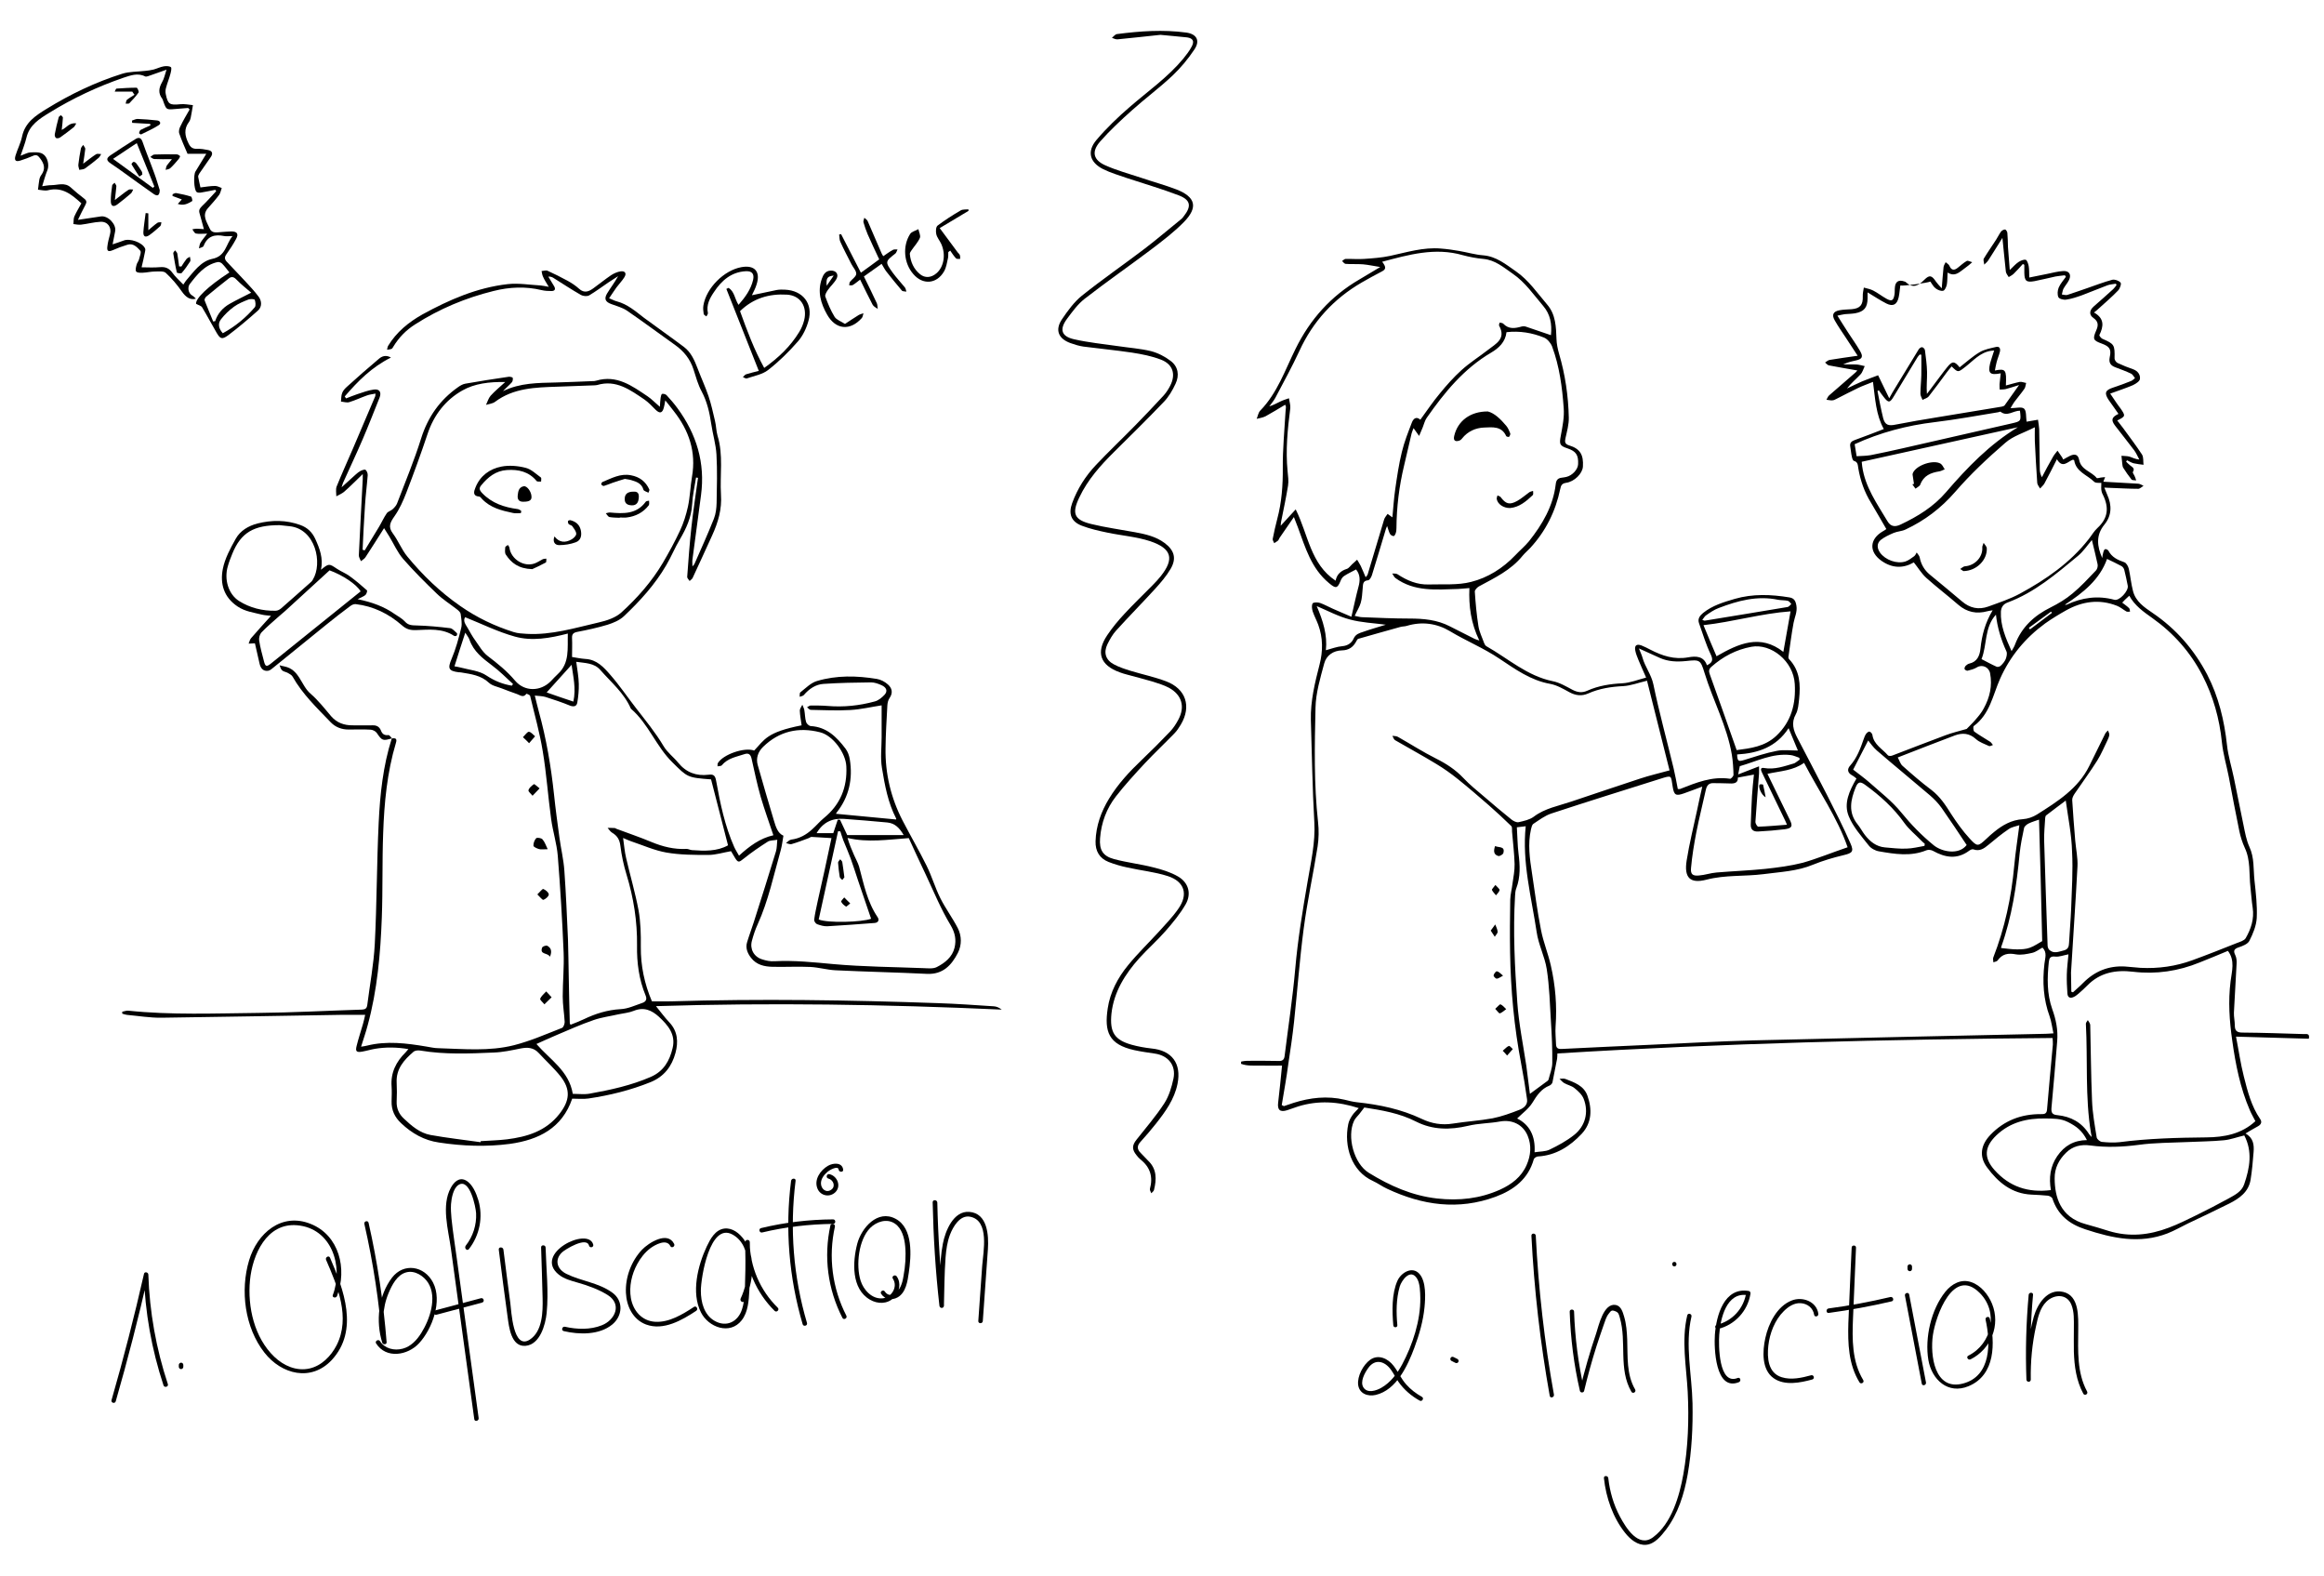 <?xml version="1.0" encoding="utf-8"?>
<!-- Generator: Adobe Illustrator 22.0.1, SVG Export Plug-In . SVG Version: 6.00 Build 0)  -->
<svg version="1.0" id="Ebene_1" xmlns="http://www.w3.org/2000/svg" xmlns:xlink="http://www.w3.org/1999/xlink" x="0px" y="0px"
	 viewBox="0 0 1547.9 1049.4" enable-background="new 0 0 1547.9 1049.4" xml:space="preserve">
<g>
	<g>
		<path d="M1399.6,320.7c8.2,0.5,16.4,0.9,24.6,1.4c1.2,0.1,2.4,0.9,3.5,1.4c-1.2,0.7-2.4,2-3.5,2c-6,0-12.1-0.4-18.1-0.6
			c-1.3-0.1-2.5-0.1-4.5-0.2c0.8,1.9,1.3,3.3,1.9,4.7c3.2,7,3.1,13.9-1.9,20c-5.7,7-4.9,14.4-1.4,22.2c0.2-1.3,0.3-2.6,0.7-3.8
			c0.2-0.8,0.6-1.9,1.2-2.1c0.6-0.2,1.9,0.4,2.2,1c2.3,4.4,6.2,6.2,10.6,7.7c1.4,0.5,2.6,2.7,3,4.4c1.1,4.9,1.5,9.9,2.8,14.8
			c1.8,7,7.5,10.8,13.1,14.6c15.6,10.6,27.6,24.4,36.3,41c7.6,14.7,11.4,30.5,13.2,47c0.8,7.4,3.1,14.6,4.6,21.9
			c2.2,10.5,4.2,21,6.4,31.4c1,4.9,1.9,10,3.9,14.4c3.4,7.3,2.6,14.9,3.4,22.4c0.9,8.3,1.9,16.7,1.5,25c-0.3,5.2-2.5,10.5-4.9,15.2
			c-1.1,2.2-4.6,3.5-7.3,4.4c-3.1,1.1-3.4,2.4-2.1,5.1c0.8,1.6,1,3.7,0.9,5.5c-0.5,10.9-1.3,21.9-1.8,32.8c-0.1,2.8,0.6,5.7,0.6,8.5
			c0,3.6,1.4,4.8,5.1,4.8c13.7,0.1,27.3,0.6,41,1c1.6,0,4-0.6,3.2,3.1c-15.8-0.5-31.7-0.9-48.5-1.4c1.8,9.2,3,17.9,5.2,26.5
			c2.5,9.9,5,19.8,10.9,28.4c1.3,1.9,0.7,3.6-1.5,4.8c-2.6,1.4-5.1,2.9-8.3,4.8c5.3,2.9,5.8,7.6,5.4,12.4c-0.5,6.1-1,12.3-2,18.4
			c-1.3,8.1-7.4,12.4-14.1,15.8c-9.2,4.6-18.5,9-27.8,13.4c-4.5,2.2-8.8,4.7-13.4,6.5c-18.6,7.2-36.6,3.3-54.8-2.7
			c-10.7-3.5-18.3-9.6-21.9-20.5c-0.3-0.9-2-1.8-3.1-1.9c-3.6-0.4-7.2-0.5-10.8-0.7c-13.2-0.6-22.3-8.2-29.6-18.1
			c-5.5-7.4-4.2-15,2.2-21.7c9.2-9.6,20.6-13.9,33.7-13.8c2,0,3.7,0,4-2.8c1.2-14.5,2.6-29,3.9-43.5c0.1-1.4-0.1-2.8-0.2-4.4
			c-110,0.9-219.7,3.5-329.8,10.3c-0.1,1.1,0,2.3-0.2,3.5c-1,5.3-2,10.5-3.1,15.8c-0.2,0.8-1.2,1.8-2,2.1
			c-5.5,2.2-8.4,6.6-11.4,11.5c-2.5,4-6.7,7-10.1,10.4c8,4,12.3,11.4,11.6,22.5c3.7-0.6,7.3-0.4,10.1-1.8c5.6-2.7,11.3-5.8,16.2-9.7
			c7.5-5.9,9.9-15.2,6.4-24.1c-1.1-2.8-3.7-5.2-6.1-7.1c-1.9-1.6-4.7-2.1-6.9-3.4c-1.2-0.7-2.1-1.9-3.1-2.8c1.3,0,2.8-0.4,4,0.1
			c5.9,2.3,12.2,4.4,14.6,11.1c3.2,9,3,18.1-3.8,25.4c-7.8,8.3-17.2,14.4-29.2,15.1c-1,0.1-2.4,1-2.7,1.8
			c-3.7,13.2-13.3,20.5-25.4,25c-24.9,9.2-48.9,5.7-72.3-5.3c-3.3-1.5-6.2-3.7-9.5-5.2c-14.3-6.5-19.4-23.1-16.4-37.8
			c0.4-2.1,1.5-4.1,2.7-5.9c1.1-1.7,2.7-3,4.3-4.8c-13.6-4.4-26.9-5.3-40.4-1.1c-2.5,0.8-4.9,1.7-7.3,2.5c-4.7,1.5-6.6-0.2-6-5
			c1-8,1.7-16.1,2.6-24.7c-4.7,0-9.4,0.1-14.1,0c-4.5-0.1-9,0.4-13.2-1.2c0-0.5,0-1,0.1-1.5c1.3-0.2,2.5-0.5,3.8-0.5
			c7.1,0,14.2-0.1,21.3,0.1c2.4,0.1,3.5-0.9,3.8-3.2c2.4-19.4,5.4-38.8,7.1-58.3c1.7-19.4,4.9-38.6,8.2-57.8
			c2.2-13.2,5.3-26.2,4.5-39.8c-1.3-22.6-1.6-45.4-2.3-68c-0.3-12.7,2.7-24.8,5.8-36.9c2.3-8.9,2.3-17.8-0.9-26.5
			c-1.1-3-2.7-5.9-3.7-8.9c-0.5-1.7-0.8-4,0-5.3c0.5-0.8,3.4-0.8,4.9-0.3c2.9,1,5.6,2.6,8.4,3.8c4,1.8,7.9,3.4,12.5,5.4
			c1.7-7.2,3-13.6,4.7-19.9c1.2-4.3,1.2-8.2-1.6-11.6c-2.7,1.5-5.5,2.7-8,4.4c-1.1,0.7-1.9,2.1-2.4,3.4c-2.1,5.1-3.3,4.9-7.6,1.3
			c-11.9-9.8-15.8-23.8-20.8-37.3c-0.7-1.9-1.5-3.8-2.6-6.7c-3.4,5-6.5,9.4-9.5,13.8c-0.4,0.6-0.6,1.5-1.2,2c-0.7,0.6-1.6,1-2.4,1.6
			c-0.4-1-1.2-2-1-2.9c0.9-4.4,1.8-8.8,3-13.2c3-11.2,3.8-22.5,3.7-34.1c-0.1-12.3,1.1-24.7,1.8-37c0.1-1.2,0.2-2.3,0.3-3.5
			c0-0.3-0.2-0.7-0.5-1.5c-4.5,2.7-8.7,5.3-13.1,7.7c-1.8,0.9-3.9,1.2-5.9,1.7c0.8-1.9,1.1-4.2,2.4-5.5c11.4-11.7,16.5-27,23.5-41.1
			c9.7-19.7,23.6-35.2,42.5-46.2c4.3-2.5,8.6-5.1,13.9-8.3c-4.5-0.7-8-1.5-11.5-1.8c-3.8-0.3-7.7,0-11.6-0.3
			c-0.8-0.1-1.6-1.2-2.3-1.9c0.8-0.5,1.6-1.4,2.3-1.4c4.1-0.1,8.3,0.3,12.4,0c5.7-0.4,11.6-0.8,17.2-2c11.2-2.4,22.2-5.9,33.9-4.9
			c4.1,0.3,8.2,0.9,12.2,1.6c5.3,0.9,10.6,2.5,15.9,2.9c8.8,0.7,15.1,6,21.9,10.7c8.5,5.9,14.2,14.4,20.8,22.1
			c5.7,6.6,5.9,14.8,6.2,23c0.1,3.2,0.8,6.5,1.7,9.7c4.1,13.9,6.2,28.2,6.5,42.6c0.1,4.5-1.2,9.1-2.2,13.6c-0.6,2.6-0.4,4,2.5,4.9
			c7.2,2.2,9.6,6.2,9.1,14.1c-0.3,4.6-5.6,10-11.2,10.8c-2.6,0.4-3.4,1.5-3.9,4.1c-3.1,14.9-9.7,28.2-20.1,39.4
			c-1.6,1.7-3.4,3.2-4.9,5c-7.8,9.7-18.7,14.8-29.2,20.5c-1.2,0.7-2.8,2.4-2.7,3.5c0.5,7.7,1.2,15.3,2.4,22.9
			c0.6,3.9,2.5,7.6,3.8,11.3c0.3,0.8,0.8,1.7,1.5,2.1c14.5,8.2,27.1,19.8,44.2,23.3c4.6,0.9,8.9,3.5,13.1,5.7
			c3.4,1.8,6.5,2.2,10,0.6c7.4-3.3,15.2-4.5,23.3-4.9c5.2-0.3,10.4-2.4,15.8-3.8c-1.9-4.4-3.6-8-5.1-11.7c-0.8-2-1.7-4.1-2.1-6.2
			c-0.7-3.5,0.8-4.7,4.1-3.5c2,0.8,4,1.8,5.9,2.8c7.9,4.1,16,6.8,25.3,5.1c5-0.9,10.3-0.9,12.4,5.3c3.7-1.8,4.3-3.5,2.5-7.3
			c-3.2-6.7-5.3-13.8-7.8-20.8c-1-2.9,0.6-4.9,2.7-6.7c6.2-5,13.6-7.2,21.1-9.4c12.1-3.5,24.2-3,36.4-1c3.2,0.5,4.2,2.4,4.7,5.5
			c0.7,4.2-1.2,7.7-1.9,11.5c-1.4,7.5-2.3,15-3.4,22.5c-0.1,0.6,0.1,1.3,0.5,1.7c7.2,7.6,7.6,16.9,6.6,26.5
			c-0.4,3.4-0.6,7.2-2.2,10.1c-3.2,5.7-1.6,10.7,1,15.7c6.5,12.6,13.2,25.1,19.6,37.7c5.5,10.8,11,21.6,15.8,32.6
			c2.5,5.6,1.1,6.5-4.8,7.9c-6.7,1.6-13.5,3.6-19.9,6.2c-10.7,4.5-22.1,4.9-33.3,6.4c-12.6,1.6-25.4,0.4-38,3.7
			c-10.9,2.8-14.9-1.4-13.1-12.8c1.8-11.3,4.6-22.5,7-33.7c1-4.9,2.1-9.8,3.4-15.5c-4.7,1.7-8.4,3.2-12.2,4.5
			c-5.4,1.9-6.6,1.2-7.5-4.4c-1.3-7.6-0.1-7.9-8.6-5.2c-24.1,7.6-48.2,15.1-72.2,23c-4.3,1.4-8.2,4.4-12,6.9
			c-0.9,0.6-1.3,2.4-1.6,3.7c-2.2,9.8-0.8,19.5,0.7,29.2c1.9,12.6,3.5,25.3,6,37.8c1.5,7.9,4.7,15.5,6.5,23.5
			c3.1,13.4,4.2,27,3.2,40.7c-0.3,4,0.2,8,0.3,11.9c0.1,2.4,1.1,3.2,3.7,3.1c19.8-1,39.7-1.9,59.5-2.8c22.6-1,45.1-2.3,67.7-2.9
			c65.1-1.6,130.3-3,195.4-4.4c1.4,0,2.8-0.2,5-0.3c-0.9-4-1.3-7.8-2.5-11.2c-4.2-11.4-4.9-23.2-3.5-35.1c0.4-3.8,2-7.5-1.3-10.8
			c-2.1,1.1-4.3,2.9-6.8,3.5c-3.5,0.8-7.4,1.6-10.9,1c-5.2-1-9.1-0.3-12.2,4.1c-0.5,0.7-1.9,0.8-2.8,1.2c0-1-0.4-2.2-0.1-3.1
			c7.7-19.7,12.1-40.2,14-61.3c0.8-8.7,2.2-17.3,3.4-26.9c-2.4,0.8-5.1,1.2-7.1,2.6c-4.7,3.2-9.1,6.8-13.4,10.4
			c-3,2.5-5.9,4.6-10.1,3.1c-0.7-0.3-2,0.3-2.7,0.8c-8.1,6.1-16.1,4.7-24.2,0.2c-1.2-0.7-3.2-0.9-4.4-0.4
			c-10.5,4.3-21.1,2.5-31.6,0.7c-2.5-0.4-5.4-2-6.9-4c-4.8-6.1-10.3-12.2-13.2-19.3c-3.6-8.6,0.4-17,5.1-25.2
			c-0.7-0.5-1.7-1.5-2.9-2.1c-3.2-1.8-3.4-4.2-1.2-6.6c4.5-5.1,6.7-11.2,8.9-17.5c0.4-1.2,0.9-2.5,1.6-3.5c0.5-0.7,1.6-1.7,2.3-1.5
			c0.7,0.1,1.8,1.3,1.9,2.1c0.9,6.5,6.6,9.3,10.3,13.6c0.5,0.6,2.1,0.6,3,0.2c11.8-4.5,23.6-9.1,35.4-13.5c4.5-1.7,9.3-2.8,14.1-4.2
			c1.7-1.8,4-3.9,6-6.3c2-2.3,4-4.7,5.4-7.4c4-7.3,5.8-15,4.2-23.4c-0.8-4.1-5.3-6.1-8.8-3.9c-1.8,1.1-4,1.7-6.1,2.2
			c-0.6,0.2-1.9-0.5-2.1-1.1c-0.2-0.6,0.3-1.7,0.8-2.2c0.6-0.6,1.5-1.2,2.3-1.4c5.4-1.2,7-5.4,7.5-10c0.9-8.8,3.1-17.2,8.1-25.5
			c-1.6,0.3-2.5,0.3-3.4,0.6c-7.3,2-13.7,0.7-19.5-4.3c-7-6.1-14.4-11.7-21.3-17.9c-3.2-2.9-5.4-6.7-8.3-10.3
			c-7,4.1-14.4,4-21.6-1.1c-8.3-5.9-8-14.3,0.8-19.5c0.9-0.5,1.7-1,2.5-1.6c-3.5-6-6.8-11.8-10.2-17.5c-4.4-7.1-7.1-14.8-8.5-23.1
			c-0.3-1.9-0.2-4.1-2.9-4.8c-0.7-0.2-1.2-1.8-1.4-2.9c-0.5-2.1-0.6-4.3-1-6.4c-0.6-2.9,1-3.9,3.3-4.7c6.4-2.3,12.8-4.8,19-7.2
			c-5.3-9.6-5.7-20.2-7.2-31.4c-3.3,1.4-6.7,2.5-9.8,4c-4.9,2.3-9.7,4.9-14.5,7.3c-0.9,0.5-1.9,1-2.9,1c-1.2,0.1-2.5-0.3-3.8-0.4
			c0.6-1,1-2.3,1.9-3c5.8-5.1,11.7-10.1,17.5-15.2c0.6-0.5,1.1-1.3,1.2-1.3c-6.3-1.1-12.7-2.2-19-3.4c-0.9-0.2-1.7-1.2-2.5-1.9
			c1-0.6,1.9-1.5,2.9-1.7c5.9-1,11.9-1.8,18.8-2.8c-3.1-4.7-5.5-8.4-8-12.2c-2.5-3.8-5.1-7.5-7.3-11.4c-2.1-3.7-1-5.9,3.2-6.7
			c2.6-0.5,5.4-0.5,8.1-0.7c5.7-0.5,7.6-2.9,7.4-8.6c-0.1-1.9,0.4-3.9,0.7-5.8c2.1,0.6,4.4,1,6.3,2c3.1,1.6,5.8,3.8,8.9,5.5
			c3.4,1.8,4.5,1.2,5.2-2.7c0.3-1.6,0.1-3.3,0.3-5c0.3-3.8,2.6-5.2,6.2-3.9c0.4,0.1,0.8,0.2,1.1,0.5c4.8,4.4,8.4,2.3,12.3-1.6
			c3.5-3.5,5-2.9,7.8,1.3c0.9,1.3,2,2.4,3.8,4.4c0.5-5.5,0.7-9.8,1.2-14.1c0.1-1.1,0.9-2.2,1.4-3.3c0.9,0.8,2.1,1.4,2.5,2.4
			c1.4,3.3,3.4,3.1,5.7,1.2c1.9-1.5,3.7-3.2,5.8-4.4c0.9-0.5,2.4,0.5,3.7,0.8c-0.8,0.7-1.5,1.3-2.3,2c-1.4,1.1-2.8,2.2-4.2,3.2
			c-2.8,2.1-5.6,4.4-9.9,1.7c-0.2,2.9-0.1,5.5-0.5,7.9c-0.3,1.6-1.3,3.9-2.4,4.2c-1.5,0.4-3.7-0.5-5.1-1.6c-1.5-1.1-2.4-3-3.5-4.5
			c-2.1,0.9-17.8,3.1-20,2.6c-0.4,2.6-0.5,5.3-1.1,7.9c-1.1,4.9-3.8,6.3-8.2,4.1c-4.1-2.1-8-4.7-12.5-7.4c0,1.7,0,2.9,0,4.1
			c-0.1,6-2.3,8.7-8.2,9.8c-2.3,0.4-4.6,0.4-6.9,0.6c-1.4,0.2-2.7,0.5-5,1c2.6,4.1,4.8,7.7,7.1,11.2c2.6,4,5.4,7.9,7.8,12
			c2.5,4.2,1.8,5.7-2.9,6.7c-2.7,0.6-5.4,1.2-8.1,2.6c2.9,0,5.8-0.1,8.6,0c1.9,0.1,3.8,0.7,5.7,1.1c-0.9,1.8-1.4,4-2.8,5.5
			c-2.9,3.1-6.3,5.8-9,9.4c3.3-1.6,6.6-3.2,10-4.7c3.3-1.4,6.8-2.6,10.7-4.1c2.1,4.4,4.5,9.3,7.4,15.3c1.7-3,2.6-4.7,3.7-6.4
			c5.3-8.7,10.6-17.4,15.9-26.1c0.5-0.8,1.6-1.6,2.3-1.5c0.8,0.1,1.8,1.2,1.9,2c0.6,4.8,1.3,9.7,1.4,14.5c0.1,4.7-0.5,9.5-0.1,14.6
			c1.6-2.1,3.2-4.1,4.7-6.2c3-3.9,5.8-7.9,8.9-11.7c3.3-4.1,4.8-4,8.2,0.2c4.4-3.4,8.5-7.2,13.2-10c3.3-2,7.4-2.7,11.2-3.6
			c2.3-0.5,2.9,1.4,2.4,3.3c-0.6,2.4-1.6,4.6-2.2,7c-0.5,1.7-0.7,3.5-1.1,5.4c7.2-1.4,7.8-0.5,7.3,10c3.2-0.8,6.2-1.8,9.3-2.4
			c1.3-0.2,2.8,0.5,4.2,0.7c-0.4,1.3-0.4,2.8-1.1,3.8c-2.1,3.1-4.6,5.9-6.8,8.9c-0.8,1.1-1.4,2.3-2.5,4.1c3.6,0,7.4-1.1,9,0.3
			c1.7,1.5,1.2,5.4,1.7,8.7c2.1-0.4,4.6-0.8,7.6-1.3c0.3,2.3,0.7,4.3,0.8,6.3c0.2,8.9,0.2,17.8,0.4,26.7c0,1.7,0.4,3.3,1.4,5.3
			c2.4-4.6,4.8-9.1,7.4-13.6c0.8-1.5,2-2.7,3-4.1c1,1.4,1.9,2.8,2.9,4.2c0.3,0.4,0.5,0.9,0.9,1.7c1.5-0.8,2.9-1.7,4.4-2.4
			c3.3-1.6,5.5-1,6.2,2.6c1.3,6.8,8.2,7.7,11.7,12.1c0.3,0.4,1.8-0.2,2.8-0.3c0.9-0.1,1.9-0.2,2.8-0.3c-0.4,1-0.7,1.9-1.1,2.9
			c-0.1,0.3-0.4,0.7-0.5,1c-2-0.2-4.7,0.3-5.8-0.9c-4.6-4.5-12-6.5-13.2-14.2c0-0.1-0.4-0.2-0.8-0.4c-3.4,1.1-6.9,6.2-10.7-0.3
			c-2.9,5.8-5.6,11.1-8.4,16.3c-0.7,1.2-1.9,2.1-2.8,3.2c-0.7-1.2-1.8-2.5-1.9-3.7c-0.7-9.2-1.1-18.5-1.6-27.8c-0.1-2.7,0-5.3,0-9.3
			c-7.2,3.7-14.5,5.8-19.7,10.4c-11.8,10.2-23.2,20.9-33.4,32.7c-9.4,10.8-20.2,19-33,25c-2.5,1.2-5.4,1.2-8,2.3
			c-3,1.3-6.1,2.7-8.6,4.7c-2.7,2.3-2.4,5.6-0.4,8.4c3.5,4.9,11.2,7.7,16.9,5.9c2.1-0.7,4-2.2,5.8-3.5c0.8-0.6,1.2-1.6,1.7-2.5
			c0.7,1.1,1.8,2.1,2,3.3c0.9,4.6,3.1,8.4,6.7,11.4c7.1,5.9,14.4,11.8,21.4,17.8c5.3,4.6,11.2,5.8,17.6,3.5c7.1-2.6,14.5-5,21.1-8.6
			c17.3-9.4,33.4-20.5,45.7-36.2c2-2.5,3.6-5.4,5.9-7.5c7.1-6.5,7.8-13.6,3.7-22C1398.9,326.5,1399.7,323.4,1399.6,320.7z
			 M853.7,735.9c0.5,0.2,1,0.4,1.4,0.7c2.2-0.7,4.3-1.5,6.5-2.2c11.1-3.5,22.4-4.8,33.9-2.1c2.8,0.7,5.5,1.4,8.3,1.7
			c15,1.6,29.5,4.6,43.2,11.1c6.5,3.1,13.4,4.3,20.7,3.1c8.8-1.4,17.7-1.9,26.4-3.5c6.1-1.2,12.1-3.4,18-5.7c2.8-1.1,5.5-3.3,5-6.9
			c-1.1-7.9-2.4-15.8-3.9-23.6c-4.7-24.5-7-49.2-7.4-74.2c-0.2-11.7-0.1-23.5,0.1-35.2c0.1-3.6,1.1-7.1,1.5-10.7
			c0.6-4.3,1.5-8.6,1.4-13c-0.2-7.2-1.1-14.4-1.7-21.6c-0.1-1.3,0.2-3-0.5-3.7c-4.9-4.8-9.9-9.4-15-13.9
			c-6.8-5.9-13.6-11.8-20.6-17.4c-4.6-3.7-9.4-7.1-14.4-10.1c-9-5.5-18.3-10.5-27.4-15.8c-0.9-0.5-1.2-1.9-1.8-2.9
			c1.3,0.2,2.7,0.1,3.7,0.7c8.5,4.8,16.7,10.1,25.5,14.5c6.8,3.4,12.9,7.4,18.1,12.9c4.2,4.5,9.1,8.4,13.8,12.4
			c6,5.2,12.1,10.3,18.3,15.3c1.3,1,3.3,2,4.7,1.7c3.5-0.8,7.3-1.6,10-3.6c7.5-5.7,16.5-7.2,25-10.1c15.3-5.1,30.5-10.3,45.8-15.3
			c6.3-2.1,12.9-3.6,19.7-5.5c-5.1-20.2-10.1-40.1-15-59.7c-5.9,1.4-10.8,3.3-15.9,3.6c-8.1,0.4-15.9,1.6-23.3,4.9
			c-4.3,1.9-8.4,1.4-12.6-0.9c-4-2.2-8.3-4.7-12.7-5.5c-13-2.3-23.3-9.8-33.7-16.7c-10.5-7.1-22.3-11.9-33.1-18.4
			c-8.7-5.2-18.6-6.6-28.8-3.5c-1.3,0.4-2.8,0.3-4.2,0.7c-9.3,2.6-18.7,5.2-28,7.9c-0.6,0.2-1,1-1.3,1.6c-2,3.8-4.9,6-9.5,6.1
			c-5.9,0.1-10.5,3.4-11.9,8.7c-2.6,9.7-5.6,19.6-5.8,29.5c-0.6,25.4-1.1,50.8,1.7,76.2c0.6,5.3,0.5,10.9-0.3,16.2
			c-2.9,18.3-6.9,36.5-9.3,54.9c-2.7,20.6-4.2,41.3-6.4,61.9c-1,9.3-2.4,18.6-3.8,27.9C856.9,717.6,855.2,726.7,853.7,735.9z
			 M1379.6,660.4c0.4,0.1,0.7,0.3,1.1,0.4c2.2-2.1,4.6-4,6.7-6.2c7.7-7.8,16.9-11.6,27.9-11c3.5,0.2,6.9,0.7,10.4,0.9
			c11.9,0.6,23.4-1,34.6-5.1c9.9-3.6,19.7-7.5,29.5-11.4c2.1-0.8,4.9-1.6,5.9-3.2c3.6-6.2,5.8-12.9,4.7-20.3
			c-0.7-4.6-1-9.2-1.5-13.8c-1-8.8,0.2-17.8-3.8-26.2c-1.6-3.5-2.8-7.3-3.6-11.1c-2.5-12-4.7-24-7-36c-1.5-7.7-3.8-15.3-4.6-23.1
			c-1.6-15.7-5.8-30.7-13-44.6c-7.9-15.3-19.2-28.1-33.3-38.1c-5.9-4.2-11.7-8.2-15.4-14.9c-1.1,1-2,1.8-2.8,2.6
			c-0.6,0.6-1.2,1.3-1.9,2c1.7,1.3,3.3,2.4,4.6,3.7c0.5,0.5,0.4,1.5,0.6,2.3c-0.8,0-1.8,0.2-2.4-0.1c-2.1-1.2-4-2.9-6.3-3.8
			c-11.7-4.6-23-3-33.8,3c-4.8,2.7-9.6,5.6-14.1,8.8c-13.1,9.6-23.2,21.7-29.9,36.7c-4.9,11-6.8,23.7-17.6,31.6
			c-0.5,0.4-0.3,3.2,0.4,3.7c3.4,2.5,7.1,4.5,10.6,6.8c0.7,0.5,1.2,1.4,1.8,2.1c-0.9,0.3-2,1-2.6,0.7c-3-1.4-6.4-2.5-8.8-4.7
			c-4.3-3.9-8.9-4.2-13.9-2.4c-12.5,4.7-25,9.6-38.1,14.7c1.1,2,1.7,4.3,3.2,5.6c6.3,5.6,12.6,11.1,19.3,16.1
			c5.7,4.4,9.4,10.1,13.1,16c3.7,5.7,7.7,11.3,12.3,16.3c5.1,5.6,5.6,5.3,11.1,0.2c1.7-1.6,3.4-3.2,5.2-4.6c5.6-4.6,11.6-8,19.1-8.5
			c3.2-0.2,6.7-1.4,9.4-3.1c13.6-8.6,27.4-17.2,34.9-32.4c3.5-7.2,7.1-14.3,10.6-21.5c0.4-0.8,1.2-1.4,1.8-2.1c0.3,1,1,2,0.9,2.9
			c-0.1,1.2-0.7,2.5-1.2,3.6c-2.2,4.5-4.1,9.2-6.8,13.5c-4.7,7.5-10,14.6-15,22c-0.9,1.3-1.8,3-1.7,4.4c0.5,9,1.3,18,2,26.9
			c0.5,5.8,1.8,11.6,1.5,17.3c-1.2,23.5-2.9,47-4.3,70.6C1379.4,652,1379.6,656.2,1379.6,660.4z M1033,223.2
			c0.8-7.6-0.5-14-5.1-19.4c-6.4-7.5-12-15.8-20.3-21.5c-6.1-4.2-11.7-9.2-19.7-9.9c-4.6-0.4-9.2-1.3-13.7-2.5
			c-18.4-5.3-35.9-0.3-53.6,4.4c2.7,3.5,2.6,5-0.1,6.4c-4.5,2.4-9.1,4.8-13.5,7.4c-18.6,10.8-32.5,25.9-41.5,45.5
			c-4.9,10.6-10.6,20.9-16,31.2c-1.1,2.1-2.7,3.9-4.1,5.8c2.8-0.8,5.1-2.2,7.5-3.3c1.8-0.9,3.7-1.4,5.6-2.1c0.3,2.2,1.1,4.5,0.9,6.6
			c-1.8,14-3.2,27.9-1.8,42c0.3,3.2,0.8,6.5,0.3,9.6c-1.3,8-3,15.9-4.6,23.9c-0.2,0.9-0.2,1.8-0.3,2.8c3.4-3.7,6.5-7.1,10-10.9
			c8.4,16.8,9.7,36.3,26.6,47.5c0.7-4.1,3.4-6.6,7.5-7.9c1.3-0.4,2.3-2,3.4-3c1.1-1,2.3-2,3.4-3.1c0.8,1.4,1.7,2.7,2.4,4.1
			c1.1,2.3,2,4.7,3.3,7.6c0.9-1.2,1.2-1.4,1.3-1.8c3.7-12.2,7.3-24.5,11-36.7c0.4-1.3,1.5-2.5,2.3-3.7c1,0.7,2.1,1.5,3.2,2.3
			c0.6-6.3,1-12.6,1.9-18.8c1.2-8.3,2.4-16.6,4.4-24.7c1.6-6.7,4.2-13.2,6.7-19.7c0.9-2.4,2.9-4.3,5.6-1.8c4.4-6,8.4-12,13-17.5
			c4.5-5.5,9.2-10.8,14.4-15.5c5.5-5,11.9-9,17.8-13.6c5.1-4,12.1-7.3,7.3-16c-0.3-0.5,0.2-1.4,0.3-2.1c0.8,0.2,1.9,0.2,2.4,0.7
			c3.7,3.9,7.9,3.2,12.4,1.9c0.7-0.2,1.7-0.2,2.4,0C1021.4,219.3,1027,221.2,1033,223.2z M941.5,285.1c-0.4,1.1-1,2.3-1.3,3.5
			c-1.7,7.1-3.3,14.3-5,21.4c-3.3,13.7-5,27.6-5.1,41.7c0,1.2-0.1,2.3-0.5,3.4c-0.2,0.8-1,2-1.4,1.9c-0.9-0.1-2-0.7-2.4-1.5
			c-0.8-1.4-1.1-3-1.9-5.2c-0.5,1.1-0.7,1.5-0.8,1.9c-3.1,10.2-6.1,20.5-9.3,30.7c-0.4,1.4-1.6,3.4-2.5,3.5c-3.9,0.3-3.4,3-3.7,5.6
			c-0.3,3.2-0.4,6.5-1.3,9.5c-0.8,2.8-2.5,5.3-4,8.6c2.4,0.5,3.7,0.9,5.1,0.9c10.4,0.4,20.8,0.9,31.3,0.9c9.4,0,18.5,0.8,27,5.2
			c5.5,2.8,11,5.6,16.4,8.3c0.7,0.4,1.5,0.5,3.2,1.1c-5.6-11.5-7.1-22.9-6.6-34.9c-2.8,0.2-5.2,0.5-7.6,0.6c-14.4,0.4-29,2-41.7-7.3
			c-0.9-0.7-1.4-2-2.1-3c1.2,0.1,2.6-0.1,3.5,0.5c6.4,4.2,13.2,7.1,21,6.8c9.4-0.3,19.1,0.6,28-1.7c11.2-2.8,21.2-9.1,29.4-17.7
			c3-3.2,6.4-6,9.2-9.4c8.9-11.2,16.1-23.4,17.8-38c0.3-2.7,1.4-4,4-4.3c1-0.1,2-0.3,3-0.5c4-0.9,7.8-5,7.9-8.5
			c0.3-6.1-1.4-8.6-7-10.5c-5.4-1.8-5.6-2.8-4.5-8.6c1.1-6,2.4-12.3,1.9-18.3c-1-13.9-2.8-27.7-7.7-40.9c-0.9-2.4-3.2-5.1-5.4-6
			c-7.9-3.2-16.2-4.6-25-3.6c-0.7,6.5-5.1,10.6-10.2,13.6c-18.2,10.7-31.1,26.5-42.9,43.4c-1.3,1.8-1.8,4.2-2.7,6.4
			c-0.8,1.9-1.6,3.8-2.4,5.7C944.1,288.8,942.9,287.1,941.5,285.1z M1393.2,757.2c-0.2-1.4-0.4-2-0.5-2.6c-4-24.2-2.1-48.6-3.4-72.9
			c0-0.8,0.9-1.6,1.3-2.4c0.6,1.1,1.6,2.2,1.6,3.3c0.4,16.8,0.5,33.5,1.2,50.3c0.3,8.2,1.8,16.4,3.1,24.5c0.2,1.2,2.2,2.9,3.5,3
			c3.8,0.4,7.8,0.6,11.6,0.2c19.2-2.5,38.5-3,57.9-3.2c11.9-0.1,23.4-2.2,32.7-10.8c-1.1-2.2-2.6-4.7-3.7-7.3
			c-6.4-14.8-9.5-30.5-11.7-46.3c-1.9-13.2-2.8-26.3-1.1-39.7c0.8-6.5,3.1-13.7-1.8-20.1c-6.2,2.6-12.5,5.2-18.8,7.7
			c-14.2,5.8-29,8-44.3,6.2c-11.6-1.4-22.1,0.5-30.6,9.2c-1.8,1.8-3.7,3.6-5.7,5.3c-1,0.8-2,1.7-3.1,2.2c-2.4,1.2-4.2,0.6-4.4-2.2
			c-0.3-4.2-0.5-8.5-0.4-12.7c0.1-4.4,0.7-8.8,1.1-13.4c-3.3,0.6-6.2,1.8-8.8,1.5c-3.4-0.4-4,1.1-4.3,3.7
			c-1.1,10.6-1.3,21.1,2.3,31.3c2.5,6.9,3.9,13.9,3.3,21.2c-1.2,14.8-2.4,29.5-3.8,44.3c-0.3,3.4,0.4,4.8,4,5.1
			c8.8,0.9,16,4.7,20.9,12.4C1391.6,755.6,1392.2,756.1,1393.2,757.2z M1494.8,756.1c-5.1,1.2-9.2,2.8-13.5,3.2
			c-8.1,0.8-16.2,0.8-24.3,1.2c-10.9,0.5-22,0.4-32.8,1.9c-10.7,1.4-21.3,1.8-31.8,0.4c-6.5-0.9-11.9,0.5-16.3,4.8
			c-4.7,4.6-7.7,10.2-7.6,17.2c0.1,12.1,3.6,25.8,20.8,30.4c5.1,1.4,10.2,2.9,15.2,4.5c13.7,4.2,27,2.8,40.1-2.2
			c6.2-2.3,12.1-5.3,18.1-8.2c7.3-3.6,14.5-7.3,21.6-11.2c4.1-2.3,8.7-4.5,10.4-9.4C1498.5,777.8,1500.4,766.7,1494.8,756.1z
			 M908.7,737.5c-1.3,1.7-2.3,3-3.3,4.3c-1.2,1.5-2.7,2.8-3.5,4.5c-5,10.6-0.1,28.6,9.8,34.7c14,8.6,28.7,15.2,45.5,17.1
			c14.7,1.6,28.5,0.1,41.9-5.9c7.7-3.5,14.2-8.4,17.7-16.4c2.8-6.4,3.4-13,0.7-19.5c-3.1-7.5-10.4-10.9-18.3-9.5
			c-7.1,1.3-14.4,1.2-21.4,2.9c-12,2.8-23.5,2.8-34.6-2.8C932.3,741.3,920.4,739.3,908.7,737.5z M1230.6,564.2
			c-6.8-19.8-19.2-37.3-29-56.2c-7.3,5.2-15.7,5.4-24.4,7.3c5.1,10.5,10,20.5,14.8,30.4c2.2,4.4,1.7,5.8-3.2,6.5
			c-5.9,0.7-11.8,1.2-17.7,1.5c-3.1,0.2-5.2-1.1-5-4.8c0.3-6.3,0.4-12.6,0.8-18.9c0.3-4.7,0.8-9.4,1.3-14.2c-3.8,0.7-7.1,1.3-10.7,2
			c0.2,3.6-2.3,4.1-5.5,3.9c-3.6-0.2-7.2-0.1-10.8-0.2c-2.9-0.1-4.3,1.4-5,4.3c-2.1,9.5-4.5,19-6.4,28.6c-1.5,7.8-2.8,15.7-3.5,23.6
			c-0.4,4.2,1.1,5.4,5.3,5c4-0.3,7.8-1.7,11.8-2c10.8-0.9,21.6-1.3,32.3-2.4c8.4-0.9,16.9-2,25.1-4.1
			C1210.6,571.7,1220,567.8,1230.6,564.2z M1091.6,431.8c1.1,2.7,1.9,4.4,2.4,6.2c1.7,6.1,5.8,11.1,7.2,17.6
			c3.9,18.8,9,37.3,13.5,56c1.1,4.6,1.9,9.2,2.8,13.8c0.7,0,1.1,0.1,1.5,0c10.7-4.2,21.3-8.6,33.3-6.8c0.6,0.1,2.3-1.7,2.3-2.6
			c-0.1-4.5-0.4-9-1.1-13.4c-3.2-19.1-12.6-36.2-18.2-54.5c-2.7-8.8-3.1-8.9-12.4-7.9c-6,0.6-11.8,0.4-17.4-2.1
			C1101.1,436.1,1096.9,434.2,1091.6,431.8z M1156.7,499.5c9.2-1.2,18.8-2.3,26.5-9.6c10-9.5,13-21.4,12.2-34.5
			c-0.9-15.2-15.8-27.1-28.9-24.7c-10.2,1.9-18.9,6.5-26.6,13.3c-1.7,1.5-1.9,2.9-1.1,5C1144.8,465.6,1150.6,482.2,1156.7,499.5z
			 M1344,284.5c-34.4,7.6-69.1,15.3-104,23c0.1,0.9,0.2,1.9,0.3,2.9c1.9,13.9,9.9,25,16.8,36.6c2.3,4,5.4,3.9,8.8,2.3
			c11.4-5.4,21.9-11.8,30.3-21.6C1310.3,311.3,1325.3,295.8,1344,284.5z M1019,728.4c4.4-3.2,8-5.9,11.7-8.6
			c0.3-0.2,0.6-0.6,0.7-0.9c0.9-3.7,2.5-7.4,2.5-11.2c0.1-9.1-0.3-18.3-0.9-27.4c-0.7-11.7-1-23.5-2.8-35
			c-1.3-8.3-5.5-16.2-6.7-24.6c-3.5-23.3-9.8-46.4-7.3-70.5c-2,0.2-4.1,0.5-5.9,0.7c0.4,5.9,0.4,11.7,1.1,17.4
			c1,7.9,1.4,15.7-1.5,23.3c-0.6,1.5-0.7,3.3-0.8,4.9c-1.4,23.7-0.2,47.5,1.5,71.1c1,14.1,3.9,28.1,6,42.1
			C1017.4,716,1018.2,722.1,1019,728.4z M1328.2,233.4c-1.1,0.1-1.6,0.2-2.1,0.2c-7.3,1.1-11.8,6.6-17.1,10.7
			c-4.9,3.8-4.8,3.9-9.1-0.3c-1.1,1.3-2.2,2.5-3.2,3.9c-4,5.4-7.9,10.8-12.1,16.1c-0.9,1.1-2.7,1.5-4.1,2.3
			c-0.5-1.4-1.4-2.7-1.4-4.1c0-4.1,0.5-8.2,0.6-12.4c0.1-4.5,0-9.1,0-13.6c-0.4,0-0.7-0.1-1.1-0.1c-0.5,0.6-1,1.1-1.4,1.7
			c-5.3,8.7-10.6,17.4-15.8,26.1c-2.6,4.4-3.6,4.6-6.8,0.4c-1.1-1.4-2.2-2.9-3.2-4.4c-0.3,0.2-0.6,0.3-0.9,0.5
			c1.2,6,2.3,12.1,3.8,18.1c1.2,4.5,3.5,5.2,8,4.3c9.2-1.8,18.5-3.4,27.8-4.9c14.4-2.4,28.7-4.7,43.1-7.1c0.7-0.1,1.6-0.4,2-0.9
			c3-4.1,5.9-8.4,9.6-13.5c-3.6,1.1-6.2,2-8.9,2.7c-1.3,0.3-2.6,0.2-4,0.3c0-1.2-0.2-2.4-0.1-3.6c0.2-2.3,0.5-4.7,0.8-7.2
			c-7.2,1.4-8.6,0-7.1-6.6C1326.2,239.3,1327.2,236.7,1328.2,233.4z M1366,792.5c-1.4-8.2-0.5-15.7,4.2-22.6
			c4.8-7,11.2-10.6,19.8-10.7c-3.2-6.3-6.9-9.1-12.6-12c-4.9-2.5-9.9-2.3-15-2.4c-12.2-0.2-23.4,2.4-32.7,11.2
			c-8,7.7-8.6,14.9-1.2,23.2C1338.4,790.2,1350.7,794.4,1366,792.5z M1234.3,512.5c3.4,2.7,7.4,5.5,11,8.7c7.2,6.4,15,12.4,21,19.8
			c6.6,8.1,13.7,15.4,21.7,21.9c5.3,4.3,16.6,6.7,21.9-0.2c-5.6-8.4-11-16.6-16.7-24.7c-2.2-3.1-4.9-5.9-7.8-8.4
			c-11.7-10-23.7-19.8-35.4-29.9c-2.3-2-4.1-4.6-5.7-6.6C1241.1,499.4,1237.7,505.9,1234.3,512.5z M1375.9,533.1
			c-4.1,3.1-8.6,6.4-13.1,9.9c-0.4,0.3-0.5,1.1-0.6,1.7c-0.3,5-0.8,10-0.7,15c0.7,23.3,1.5,46.6,2.3,69.9c0,0.9,0.4,2.1,1,2.8
			c3.1,3,6.4,1.3,9.8,0.5c2.9-0.7,3.4-2.6,3.5-5.1c0.4-7.6,1.1-15.2,1.4-22.8c0.4-12.6,1.3-25.3,0.6-37.9
			C1379.8,555.8,1377.5,544.7,1375.9,533.1z M1358.1,545.8c-1.9,0.7-4.6,1.4-7,2.6c-1.2,0.6-2.8,1.9-3,3.1
			c-1.2,5.5-2.3,11.1-2.9,16.7c-2,21.2-5.1,42.2-12.3,62.4c-0.1,0.4,0,0.9,0,0.7c3.7,0.4,7.1,0.9,10.5,0.9c2.9,0,5.9-0.1,8.6-1.1
			c3.1-1.1,5.8-3.1,8.2-4.4C1359.6,599.5,1358.9,572.6,1358.1,545.8z M1339.8,433.6c1.2-2.1,1.9-3.2,2.3-4.4
			c4.4-11.6,12.8-19.3,23.7-24.7c5.2-2.6,10.2-5.6,14.6-9.3c5.6-4.6,10.6-10.1,15.6-15.3c0.9-0.9,1.4-2.9,1.1-4.2
			c-1.1-5.3-2.5-10.6-3.8-16.1c-3,3.5-5.7,7.6-9.3,10.6c-14.5,12-28.8,24.3-46.8,31c-3,1.1-4.3,3.2-4.5,6.1
			C1332.3,416.4,1335.7,424.5,1339.8,433.6z M1345.4,273.5c-4.4-0.1-8.5,4.2-12.9,0.7c-0.3-0.2-1,0.2-1.5,0.3
			c-14.1,2.3-28.2,4.9-42.3,6.6c-18.6,2.2-36.4,6.9-53.4,14.7c0.4,2.5,0.8,5,1.3,8c3.2-0.2,6.3-0.2,9.3-0.7c7.2-1.4,14.4-3,21.5-4.6
			c24.2-5.5,48.5-11.1,72.7-16.6C1346.1,280.5,1346.2,280.4,1345.4,273.5z M1281.8,563.3c0.1-0.5,0.1-0.9,0.2-1.4
			c-0.9-0.8-1.9-1.6-2.7-2.5c-3.6-3.7-7.7-7-10.7-11.1c-7.3-10.3-16.4-18.5-26.5-25.8c-3.1-2.2-4.6-1.9-6.1,1.7
			c-3.4,8.4-5.2,16.8,1.3,24.8c1.8,2.2,3.1,4.8,4.8,7c3.4,4.4,7.6,7.8,13.4,8.3c4.7,0.4,9.5,1,14.3,0.8
			C1273.8,565,1277.8,564,1281.8,563.3z M1143.3,437c14.8-8.5,29.1-15,44.5-2.9c1.6-9,3.1-17.7,4.8-27c-19.5,1.4-38.2,7-58,9.2
			C1137.7,423.9,1140.4,430.3,1143.3,437z M1198.7,505.8c-0.1-0.4-0.2-0.8-0.3-1.2c-1.9-0.6-3.8-1.6-5.8-1.8
			c-12-1.4-22.6,4.2-33.8,7.4c-0.3,1.5-0.6,3.1-1.1,5.5c4.8-1.9,9-3.5,13.9-5.4c0,1.5,0.1,3.2,0,4.9c-0.8,10.7-1.7,21.3-2.4,32
			c-0.1,1.1,1.2,3.3,1.9,3.3c6.2-0.2,12.4-0.8,19.1-1.3c-0.7-1.6-1-2.5-1.4-3.2c-5.1-10.6-10.3-21.3-15.4-31.9
			c-0.7-1.5-0.9-3.1,1.4-2.7c7.2,1.3,13.7-1.2,20.3-3.1C1196.3,507.7,1197.5,506.6,1198.7,505.8z M923,416c-8.2-1.1-16.3-1.4-24-3.5
			c-7.6-2-14.7-5.8-22-8.9c4.2,9.8,7.2,19.3,6.1,29.4c4-1.1,7.4-2.4,10.9-2.7c3.8-0.3,6.4-2.3,7.6-5.1c1.4-3,3.8-3.6,6.2-4.4
			C912.8,419,918,417.6,923,416z M1403.4,372.2c-4.9,13.8-15.9,22.5-28.1,30.5c0.7,0,0.9,0.1,1.1,0c10.3-4.8,20.8-6.3,31.9-3.3
			c3.3,0.9,9.5-5.9,8.9-9.3c-0.7-3.5-1.4-7.1-2.3-10.5c-0.2-1-1-2.1-1.8-2.6C1410,375.3,1406.7,373.8,1403.4,372.2z M1133.8,412.8
			c1,0.3,1.4,0.6,1.7,0.5c18.4-3,36.8-6,55.2-9.1c0.9-0.2,1.6-1.3,2.4-2c-0.7-0.7-1.4-1.9-2.3-2.1c-2.1-0.5-4.4-0.3-6.5-0.7
			c-13.9-2.9-26.8,0.6-39.6,5.5c-3,1.1-5.7,3-8.3,4.8C1135.4,410.3,1134.8,411.6,1133.8,412.8z M1329.4,409.3
			c-7.8,8.5-5.8,20-9.6,29.6c3.5,1.8,6.7,3.6,10.1,5.1c0.7,0.3,2.2-0.1,2.8-0.8c1.3-1.2,2.5-2.7,3.2-4.3c0.6-1.6,1.1-3.8,0.5-5.1
			C1332.8,425.9,1330.3,417.8,1329.4,409.3z M1157,502.4c0.2,4.6,0.8,4.9,5,3.6c7.1-2.2,14.2-4.6,21.5-6c4.4-0.9,9.2-0.2,14-0.2
			c-1.9-4.6-3.9-9.4-6.2-14.9C1183,497.6,1170.8,501.6,1157,502.4z M1351.3,418.1c0.3,0.3,0.5,0.6,0.8,1c4.9-3.7,9.7-7.3,14.6-11
			c-0.2-0.3-0.4-0.5-0.6-0.8C1361.2,410.9,1356.2,414.5,1351.3,418.1z"/>
		<path d="M261.2,491.7c2.3-0.3,3.4,0.2,2.5,3c-5.9,19.7-7.8,40-8.5,60.3c-0.7,18.7-0.2,37.4-0.9,56.1c-0.9,24.1-3,48.2-9.4,71.6
			c-1.2,4.6-2.8,9.1-4.4,14.3c1.8-0.3,2.9-0.4,3.9-0.7c13.2-3.3,26.4-1.6,39.5,0.6c2.7,0.4,5.3,1.1,8,1.1c16.9,0.5,33.9,2.2,50.5-2
			c10.9-2.8,21.4-7.4,31.9-11.5c1-0.4,1.8-2.6,1.8-4c-0.3-5.6-1.3-11.2-1.3-16.9c0-9.8,1-19.6,0.6-29.4c-0.9-21.5-2.2-43-3.9-64.4
			c-0.7-8.2-3.3-16.2-4.4-24.3c-2.1-15.1-3.1-30.3-5.6-45.2c-2-12.4-5.5-24.6-8.4-36.9c-0.2-0.7-2.4-1.5-2.5-1.4
			c-2,2.9-4.2,0.9-6.2,0.2c-3.4-1.2-6.7-2.4-10-3.7c-3-1.2-6.6-1.8-8.7-3.8c-5.3-5-11.9-5.8-18.5-6.9c-0.5-0.1-1-0.1-1.5-0.1
			c-7.1-0.9-7.6-2.6-4.9-9c2.8-6.6,4.7-13.6,6.4-20.6c0.7-2.9,0-6.3-0.4-9.4c-0.2-1-1.4-2.1-2.3-2.8c-4.6-3.6-9.6-6.7-13.7-10.7
			c-7.7-7.4-15.3-15-22.3-23c-3.8-4.4-6.2-10-9.3-15.1c-1-1.7-2.1-3.4-3.4-5.4c-4.4,6.9-8.3,13.2-12.4,19.4c-0.7,1.1-2,1.7-3,2.6
			c-0.5-1.3-1.5-2.7-1.4-4c0.8-16.9,1.7-33.7,2.6-50.6c0-0.7,0-1.5,0-3.4c-4.6,4.4-8.3,8.2-12.3,11.7c-1.5,1.3-3.5,2.1-5.3,3.1
			c0-2.2-0.5-4.6,0.2-6.5c3.4-8.4,7.1-16.6,10.7-24.9c5-11.7,10-23.5,15-35.2c0.1-0.3,0.1-0.7,0.2-1.8c-2.1,0.4-3.9,0.6-5.6,1.2
			c-4,1.4-7.9,3.3-11.9,4.5c-1.6,0.5-3.6-0.2-5.5-0.4c0.2-1.9,0.1-4,0.8-5.7c0.5-1.5,1.8-2.9,3-4c7.1-6.4,14.2-12.7,21.5-18.8
			c1.9-1.6,4.5-2.8,8-0.8c-12.9,6.4-22.1,15.8-30.8,25.9c0.3,0.4,0.6,0.9,0.9,1.3c2.5-0.9,4.9-2,7.4-2.8c3.7-1.2,7.3-2.6,11.1-3.1
			c3.8-0.5,5.2,1.8,3.8,5.4c-3.7,9.2-7.3,18.5-11.2,27.6c-4.2,9.8-8.8,19.5-13.2,29.3c-0.2,0.5-0.4,1.1-0.9,2.8
			c3.7-3.4,6.6-6,9.5-8.6c1-0.9,2-1.7,3.1-2.3c1.1-0.5,2.8-1.2,3.4-0.7c0.9,0.8,1.5,2.4,1.4,3.6c-0.5,6.7-1.4,13.3-1.8,20
			c-0.7,9.8-1.1,19.7-1.6,29.6c0.5,0.1,0.9,0.3,1.4,0.4c3.2-5.2,6.4-10.4,9.5-15.6c1.8-3,3.2-6.2,5.2-9.1c0.8-1.2,2.7-1.6,3.9-2.7
			c1.1-1,2.3-2.3,2.9-3.7c5.5-14.4,11.5-28.8,16.1-43.5c4.5-14.3,12.5-25.6,24.6-34.1c1.4-1,3.1-2,4.8-2.3
			c9.6-1.7,19.3-3.2,28.9-4.6c0.9-0.1,2.6,0.3,2.7,0.7c0.2,1,0,2.4-0.7,3.1c-1.8,2-3.9,3.7-5.8,5.8c11.3-5.6,23.4-5.5,35.4-5.8
			c8-0.2,16-0.6,24-0.9c0.9,0,1.8,0,2.7-0.3c13.7-4.1,23.9,3.5,34.2,10.4c2.7,1.8,5,4.3,8.2,7c0.2-2.5,0.2-4.3,0.5-6
			c0.1-0.9,0.5-2.5,1-2.6c0.9-0.2,2.4,0.2,3,0.9c2.5,2.7,5,5.6,7.2,8.6c12.7,17.3,18.6,36.4,15.7,58c-1.9,14.3-3.8,28.6-5.7,42.8
			c-0.2,1.2,0,2.5,0,4.6c0.9-1.1,1.3-1.4,1.4-1.8c4.4-10,8.9-19.9,12.9-30c1.3-3.3,1.7-7,1.8-10.6c0.2-10.7,0.5-21.4-0.1-32.1
			c-0.4-6.9-2.5-13.6-3.5-20.5c-1.1-7.4-2.7-14.6-6.3-21.4c-2.5-4.6-3.9-9.8-5.5-14.8c-2.2-6.9-6.5-12.2-12.3-16.3
			c-10.7-7.6-21.3-15.5-32.1-22.9c-3-2-6.8-3-10.3-4.3c-3.9-1.4-5-3.4-2.9-7c2.3-3.8,5.1-7.4,7.4-11.6c-2.2,1.4-4.3,2.8-6.5,4.2
			c-4.3,2.9-8.4,6-12.8,8.6c-1.4,0.8-4.1,0.5-5.5-0.3c-6.3-3.6-12.3-7.6-18.4-11.4c-0.8-0.5-1.8-0.9-3.3-0.8
			c1.3,2.1,2.5,4.2,3.8,6.3c1.3,2.1,0.5,3.3-1.7,3.3c-2.2,0-4.4-0.1-6.5-0.6c-10.8-2.6-21.5-2.1-32.2,0.6
			c-18.6,4.6-36,11.9-52.1,22.2c-6,3.8-10.8,8.7-14.5,14.8c-0.3,0.5-0.7,1.3-1.2,1.5c-0.9,0.4-2,0.4-3,0.6c0.2-0.9,0.3-1.9,0.7-2.6
			c5.6-9.2,13.6-15.7,22.8-20.9c17.9-9.8,36.4-17.9,56.9-20.2c7.2-0.8,14.6,0.5,21.9,0.9c1.5,0.1,3,0.5,5.4,0.9
			c-1.6-2.7-2.9-4.6-3.8-6.7c-0.6-1.2-0.7-2.5-1-3.8c1.4-0.1,2.9-0.7,4-0.2c4.6,2.1,9,4.3,13.4,6.7c2.7,1.5,5.3,3.2,7.6,5.3
			c3.5,3.2,6.6,1.8,9.6-0.4c4-2.9,7.8-6,11.8-8.7c1.9-1.2,4.1-2.2,6.3-2.5c3-0.4,4.1,1.4,2.4,4c-1.5,2.4-3.5,4.4-5.2,6.7
			c-1.6,2.2-3.1,4.6-4.9,7.2c2.2,0.9,3.6,1.7,5.2,2.1c7.1,1.9,12.4,6.6,18,10.9c8.8,6.5,17.8,12.8,26.6,19.4c4.8,3.6,7.1,9,9.2,14.5
			c2.3,6.1,5.1,12.1,7.2,18.3c1.8,5.3,3,10.9,4.3,16.4c0.8,3.3,0.8,6.7,1.7,9.9c4,12.9,1.5,26.2,2.3,39.2c0.7,9.7-1.9,18.6-5.9,27.3
			c-4.3,9.4-8.6,18.9-13,28.3c-0.4,0.8-1.3,1.3-2,2c-0.5-0.9-1.6-1.8-1.6-2.7c0.8-11,1.6-22.1,2.8-33.1c1.2-11,2.9-21.9,4.4-32.9
			c-0.4-0.1-0.9-0.1-1.3-0.2c-0.9,5.9-2.3,11.8-2.6,17.8c-0.5,8.7-3.9,16.1-8.2,23.4c-3.3,5.5-5.7,11.5-9,17.1
			c-7.5,12.9-17.5,23.9-28.3,34.1c-2.9,2.7-7,4.4-10.8,5.6c-6.6,2-13.5,3.5-20.3,4.8c-2.5,0.5-3.5,1.5-3.4,4c0.2,4.2,0,8.5,0,12.7
			c3.1,0.5,6,1.1,8.9,1.3c7.6,0.4,12.2,5.5,16.7,10.7c6.1,7,11.3,14.7,16.9,21.9c6.4,8.3,13.1,16.4,18.5,25.5
			c2.4,4.1,6.6,7.2,9.7,11c5.3,6.5,12.1,9,20.2,8c3.5-0.5,4.5,0.7,5.1,4.2c2.7,15,5.8,29.9,12,43.9c0.9,2,2.1,3.8,3.2,5.8
			c6.9-6.3,14-11.6,22.9-13.6c-2.8-8.4-5.9-16.9-8.4-25.4c-2.4-8.4-4.2-17-6.1-25.5c-0.6-2.8-1.9-4.1-4.8-3.1
			c-5.3,1.8-11.1,2.6-15,7.4c-0.5,0.6-1.9,0.5-2.9,0.7c0.1-0.7-0.1-1.5,0.2-2.1c3.4-5.8,17.8-10.8,24.2-8.4
			c7-7.3,8.2-12.2,31.6-16.8c-0.4-3.3-1.1-6.6-1.2-9.9c0-1.2,1.1-2.5,1.7-3.8c0.4,1.2,1.1,2.3,1.3,3.5c0.5,2.7,0.4,5.4,1.2,8
			c0.3,1.1,1.9,2.6,3.1,2.7c10.6,0.6,17.3,7.3,23.2,15.1c1.5,2,2.4,4.6,2.8,7.1c2.1,13-0.5,24.9-8.7,35.3c-0.2,0.3-0.4,0.6-0.6,1
			c0,0.1,0,0.2,0-0.1c13.4,1.3,26.6,2.5,40.1,3.8c0,0,0.2-0.4,0.1-0.6c-5.5-10.6-7.6-22.2-9.5-33.8c-1.1-6.6-0.2-13.6-0.2-20.4
			c0-7.2,0-14.4,0-21.2c-6.7,1-13.7,2.7-20.9,3.1c-8.7,0.5-17.5,0.1-26.3-0.1c-0.8,0-1.7-1.1-2.5-1.7c0.8-0.4,1.6-1.2,2.5-1.2
			c3.7,0,7.5,0,11.2,0.3c10.7,0.9,21.2-0.2,31.4-3c2.4-0.6,4.7-2.5,6.5-4.4c2.5-2.7,1-5.1-1.9-6.4c-2.2-1-4.7-1.9-7-1.9
			c-10.5,0.1-21.1,0.3-31.6,1c-5.3,0.3-9.7,3.3-13.2,7.4c-0.6,0.7-1.8,0.8-2.8,1.2c0.1-1-0.1-2.6,0.5-3c3.5-2.7,6.9-6.3,11-7.5
			c13.1-3.9,26.5-3.6,39.9-1.4c2.6,0.4,5.4,1.9,7.4,3.7c2.7,2.4,3.5,5.5,1.1,9c-1,1.4-1.4,3.3-1.5,5.1c-0.5,9.4-1.1,18.8-1.2,28.2
			c-0.3,17.1,3.6,33.3,11.4,48.4c5.2,10,10.9,19.8,15.9,29.9c3.5,7,5.7,14.7,9.2,21.7c3.4,6.8,8.1,13.1,11.6,19.9
			c2.7,5.3,2.7,11.3,0.1,16.5c-4.2,8.2-10,14.5-20.6,14c-20.3-1-40.7-1.4-61.1-2.4c-5.5-0.3-11-1.9-16.5-2.2
			c-8.4-0.4-16.7,0.1-25.1-0.1c-5.5-0.1-10.8-1.2-14.5-6c-2.4-3.1-3.8-6.6-2.6-10.4c1.3-4.4,3-8.8,4.4-13.2
			c5-15.7,10-31.4,14.8-47.2c0.7-2.3,0.6-4.8,0.9-7.8c-2.6,0.5-4.9,0.3-6.4,1.3c-5.5,3.5-10.9,7.2-16,11.3c-3.1,2.5-3.7,2.8-5.8-0.6
			c-1-1.7-1.9-3.3-2.6-4.4c-5.3,0.9-10.2,2.5-15.1,2.5c-9.4,0-18.8,0-28-1.6c-8-1.4-15.7-4.9-23.5-7.5c-1.6-0.5-3.1-1.3-5.3-2.2
			c0.7,4.8,1,9.1,2,13.3c2.7,11.7,6.1,23.2,8.3,34.9c1.4,7.9,1.6,16.2,1.5,24.3c-0.1,12.6,2.4,24.6,7.4,36.3c4.1,0,8.4,0.1,12.6,0
			c59.4-1.8,118.7-0.9,178,1.2c12.4,0.4,24.7,1.3,37.1,2.1c1.8,0.1,3.6,0.9,5.3,2.2c-77.4-3.5-154.7-4.7-230.3-2.3
			c2.6,3.1,5.5,7.2,8.9,10.8c5.7,6,6,13.2,4.1,20.3c-2.4,8.9-7.5,15.8-16.6,19.5c-13.4,5.4-27.2,8.8-41.4,10.9
			c-3.5,0.5-7.2,0.1-10.8,0.1c-6.7,19.6-22.2,27.4-41.4,30.1c-15.8,2.1-31.7,1.5-47.4-0.9c-9.8-1.4-18-6.1-25.1-12.8
			c-4.3-4-6.6-8.8-6.4-14.8c0.1-3.2,0.2-6.5,0-9.7c-0.7-9.2,3-16.5,9.4-22.8c0.5-0.5,0.9-1.1,1.8-2.1c-7.7-1.3-15-1.4-22.2-0.2
			c-2.9,0.5-5.8,1.4-8.7,1.9c-3.7,0.6-4.5-0.2-3.6-3.8c1.2-4.9,2.8-9.6,4.2-14.5c0.6-2,1-4,1.5-6.2c-5.8,0-11.3-0.1-16.8,0
			c-39.6,0.6-79.2,1.4-118.8,1.9c-7.7,0.1-15.4-1.2-23.1-1.9c-1-0.1-2-0.5-3.1-0.8c0-0.4,0-0.9,0-1.3c1.3-0.2,2.7-0.8,3.9-0.7
			c28.8,3,57.8,1.8,86.6,1.5c23.1-0.2,46.2-1.5,69.2-2.2c2.3-0.1,3.2-0.9,3.5-3.1c1.7-13.5,4.3-27,5-40.6
			c1.4-26.9,1.3-53.9,2.6-80.8c0.9-18.9,2.9-37.8,8.7-56L261.2,491.7z M443.1,266.6c-0.4,2.3-0.6,3.7-1,5c-1,3.6-2.7,3.9-5.4,1.3
			c-2.4-2.4-4.7-4.9-7.4-6.8c-9.5-6.4-18.9-13.5-31.6-9.7c-0.6,0.2-1.3,0.1-1.9,0.2c-8.2,0.3-16.5,0.6-24.7,0.9
			c-14.5,0.5-29,0.8-41.4,10.1c-1.6,1.2-4,1.4-6,2c1-2,1.6-4.4,3.1-6.1c2.8-3.1,6-5.7,9.7-9.1c-10.6-0.2-20.4,1-28.5,5.6
			c-11.2,6.3-19,16.3-23.2,28.9c-4.4,13.2-9.2,26.3-14.2,39.3c-2.1,5.4-4.5,10.8-7.8,15.5c-2.8,4-4.6,7-1.1,11.6
			c3.6,4.8,5.8,10.7,9.6,15.3c10.3,12.5,21.8,23.6,35.2,32.9c11,7.7,22.9,13.4,35.6,17.4c2.8,0.9,5.8,1,8.8,1.2
			c16.5,0.9,32.2-4,47.9-7.6c5.3-1.2,11.1-3.1,15-6.6c10.7-9.7,20.3-20.6,27.7-33.1c4.1-7,8-14.1,11.4-21.4c2.4-5.1,4.1-10.6,5.3-16
			c1.4-6.5,1.6-13.3,2.7-19.9c2.9-16.6-2-30.9-12.2-43.8C447,271.4,445.3,269.4,443.1,266.6z M380,682.4c3-1.2,6-2.3,8.9-3.7
			c7.7-3.7,15.7-6.2,24.4-6.7c4.9-0.2,9.7-2.5,14.4-4.1c2.2-0.7,3.5-2.2,2.3-5c-4.4-10.6-5.9-21.8-5.7-33.3
			c0.2-16.1-2.3-31.8-7-47.2c-1.9-6.2-3.3-12.7-4.1-19.2c-0.5-4.1-2.1-6.7-5.5-8.7c-1.2-0.7-2-2.1-3-3.2c1.6,0,3.1,0,4.7,0.1
			c0.5,0,0.9,0.5,1.4,0.6c7.7,2.9,15.5,5.5,23.1,8.7c7.5,3.1,15.1,5,23.2,4.6c1.2-0.1,2.5,0.7,3.8,0.8c8.3,0.6,16.7,0.9,24-3.2
			c-3.8-14.9-7.6-29.4-11.3-43.9c-15.9-1.2-15.7-1.4-25.8-11.4c-10.8-10.6-15.9-25.6-27.5-35.6c-0.1-0.1-0.2-0.2-0.2-0.3
			c-4.5-10.3-13.1-17.4-20.3-25.6c-4.1-4.7-10-4.5-16-5.4c0.7,5.3,1.6,10,1.7,14.7c0.1,4.2-0.3,8.4-1,12.5c-0.4,2.3-2.1,3-4.8,2
			c-5.3-2.2-10.8-4-16.4-5.8c-2-0.6-4.3-0.6-7.1-0.9c1.1,4.3,1.8,7.5,2.7,10.7c5,18.1,8.1,36.5,10.1,55.1c1,9.6,2.3,19.2,3.6,28.7
			c1,7.4,2.8,14.7,3.3,22.2c1.1,15.2,1.7,30.4,2.4,45.6c0.3,8.1,0.3,16.2,0.5,24.4c0.2,10.4,0.4,20.8,0.7,31.1
			C379.4,681.4,379.7,681.7,380,682.4z M553.8,558.1c-4.6-0.3-9-0.6-13.3-0.8c-0.7,0-1.3,0.7-2.1,0.9c-3.7,1.4-7.4,2.8-11.2,3.9
			c-1.1,0.3-2.4-0.4-3.7-0.7c1.1-0.8,2.2-2.1,3.5-2.3c5.5-0.7,10-3.2,14-6.9c2.7-2.4,5-5.2,7.8-7.5c10.9-8.9,15.6-20.4,14.9-34.4
			c-0.4-8.8-8.9-20.6-17.6-22.7c-14.3-3.6-27.1-0.7-37.8,9.7c-3.5,3.4-4.9,7.7-3.6,12.2c3.4,12.3,7.1,24.5,10.7,36.7
			c1.3,4.3,2.5,8.6,6.4,10.3c-0.6,3.6-1,6.7-1.8,9.7c-4.7,16.6-8.2,33.6-15.4,49.4c-1.6,3.5-2.8,7.2-3.8,10.9
			c-1.5,5.4,1.3,10.6,6.7,12.3c2.7,0.9,5.6,1.5,8.3,1.3c13.2-0.7,26.2,0.7,39.3,1.9c20,1.8,40.1,1.9,60.2,2.7
			c2.9,0.1,6.2,0.5,8.6-0.7c5.5-2.8,10.4-6.7,11.9-13c1.2-5.2,0.4-9.8-2.7-15c-6.4-10.6-11.2-22.3-16.5-33.6
			c-4-8.3-7.8-16.7-11.3-24.3c-14.1,1-27.2,3.1-40.8-0.1c1.2,4.1,2.7,7.7,4.3,11.3c1.1,2.6,2.6,5.1,3.4,7.8
			c3.1,11.6,5.4,23.4,12.3,33.6c1.3,1.9,0.5,3.7-1.9,3.9c-10.5,0.8-21,1.6-31.6,2.2c-2.2,0.1-4.6-0.6-6.8-1.4
			c-1-0.4-2.1-2.1-1.9-3.1c0.5-4.1,1.5-8.1,2.3-12.1C547.8,586.3,550.8,572.4,553.8,558.1z M320.1,760.6c0-0.2,0.1-0.5,0.1-0.7
			c5.8-0.4,11.6-0.5,17.4-1.2c13.5-1.7,25.9-5.4,34.9-16.8c7-8.9,7.8-16.3,0.8-25.2c-4.4-5.5-9.7-10.3-14.5-15.5
			c-3.4-3.7-7.4-3.9-12.1-3c-5.9,1.2-11.9,2.5-17.9,2.7c-16.2,0.7-32.5,1.4-48.7-1.3c-1.5-0.3-3.7-0.1-4.7,0.8
			c-6.3,5.4-11.7,11.4-11.2,20.6c0.2,4.1,0.2,8.3,0,12.4c-0.2,4.6,1.5,8.4,4.7,11.4c5.2,4.9,10.7,9.7,17.9,11
			C297.9,757.8,309,759,320.1,760.6z M381.5,728.4c3.9,0,7.6,0.5,11.1-0.1c14-2.5,27.8-5.5,40.9-11.2c8.6-3.8,12.5-10.7,14.5-19.2
			c2.2-9.1-3.1-15.2-9.1-20.8c-4.8-4.4-10.1-6.7-16.7-4c-3.2,1.3-6.7,1.6-10.1,2.3c-5.6,1.3-11.4,2-16.8,3.9
			c-8.4,2.9-16.5,6.5-24.7,10c-4.5,1.9-8.9,3.9-13.3,5.9C366.4,705.7,379,713.1,381.5,728.4z M309.8,411c-1.6,2.5,0.3,4.8,1.7,7.2
			c1.6,2.8,3.1,5.6,5,8.2c2.6,3.6,4.9,7.8,8.3,10.4c6.6,5,12.9,10.1,18.3,16.5c6.3,7.4,16.9,7.3,23.8,0.3c1.5-1.6,3-3.2,4.6-4.7
			c8.1-7.4,6.4-17.2,6.7-27c-12,3.1-23.9,5.2-35.3,2C331.7,420.8,321,415.5,309.8,411z M580.2,611.8c-2.9-8.5-5.8-17-8.7-25.5
			c-1.6-4.9-3.2-9.8-4.9-14.6c-1.5-4.1-3.3-8.1-4.9-12.1c-0.8-2-1.3-4-2-6c-0.5,0-1,0-1.5-0.1c-4.3,19.6-8.6,39.3-12.9,58.8
			C551.4,614.8,574.2,614.1,580.2,611.8z M601.9,556.1c-2.9-5-6-7.9-10.9-8.4c-9.6-0.9-19.2-1.7-28.8-2.4
			c-7.9-0.6-14.1,2.3-18.3,9.5c3.9,0,7.5,0,11.1,0c1-3.1,2-6.1,3-9c0.5,0,1,0.1,1.5,0.1c1.5,3.2,3,6.3,4.8,10.2
			C576.3,556.1,588.7,556.1,601.9,556.1z M340.9,456.6c0.3-0.4,0.5-0.7,0.8-1.1c-4.6-4.2-9-8.7-14-12.4c-6.2-4.7-12.3-9.3-15-17.1
			c-0.5-1.5-1.6-2.7-2.8-4.7c-2.6,7.9-4.9,15-7.2,22.4c1.3,0.3,2.7,0.4,4,0.8c5.9,1.6,12.6,2.1,17.4,5.4
			C329.5,453.5,334.9,455.6,340.9,456.6z M381.9,467.2c1.9-9-0.2-16.9-1.2-24.5c-5.5,6.1-10.9,12.1-16.6,18.4
			C369.4,463,375.3,465,381.9,467.2z"/>
		<path d="M772.9,23.2c-9.6,1-19.1,2.1-28.6,3c-1.2,0.1-2.5-0.6-3.7-1c1.1-0.9,2.1-2.3,3.3-2.5c15.4-2,30.8-3.1,46.3-1
			c6.9,1,9.3,5.4,5.3,11.3c-4.2,6.3-9.1,12.2-14.6,17.4c-8.6,8.1-18.2,15.2-27,23.1c-7.4,6.6-14.7,13.4-21.2,20.8
			c-5.9,6.8-4.5,12.3,3.7,15.9c7.5,3.3,15.5,5.5,23.4,8.1c7.9,2.7,16.1,4.9,23.9,7.9c12.6,5,14.4,11.8,5,21.5
			c-6.6,6.8-14.3,12.6-21.9,18.4c-14.7,11.1-29.9,21.6-44.4,32.9c-4.6,3.6-8.2,8.6-11.7,13.3c-5.2,7-3.8,11.7,4.6,13.6
			c9.6,2.2,19.6,3.2,29.4,4.6c7.3,1.1,14.7,1.6,21.8,3.3c4.7,1.2,9.4,3.6,13.3,6.6c5,3.8,5.8,9.6,3.2,15.1c-2,4.4-4.6,8.8-7.9,12.2
			c-10.8,11.3-21.9,22.2-33,33.2c-9.1,9-17.6,18.5-23.2,30.3c-5.2,10.8-3.5,15,8.1,17.8c9.5,2.3,19.2,3.6,28.9,5.4
			c7,1.3,13.9,2.8,19.8,7.2c6.4,4.8,8.1,10.2,4,17.2c-2.8,4.8-6.6,9.2-10.4,13.4c-8.5,9.3-17.4,18.3-25.9,27.7
			c-2.4,2.6-4.2,5.9-5.8,9.1c-2.7,5.6-1.2,10.5,4.3,13.4c3.5,1.9,7.3,3.1,11.1,4.3c7.9,2.4,16,4.1,23.7,7c13.2,5,17,16.7,9.8,28.8
			c-1.3,2.1-2.6,4.2-4.3,5.9c-6.5,6.7-13.2,13-19.6,19.8c-6.7,7.2-13.3,14.4-19.3,22.1c-6.3,8.1-9.8,17.5-10.6,27.9
			c-0.6,7.7,1.8,11.9,9.4,13.9c8.6,2.3,17.5,3.3,26.1,5.5c5.7,1.4,11.5,3.2,16.5,6.1c7,4.1,9,11.5,5,18.5
			c-3.7,6.4-8.5,12.2-13.4,17.8c-5.5,6.3-11.9,11.9-17.5,18.1c-9.4,10.5-16.9,22.4-18.5,36.8c-1.3,12.6,2.1,17.6,13.4,20.8
			c4.3,1.2,8.8,2,13.3,2.5c13.6,1.3,20,10,17.3,23.5c-2.1,10.4-8.1,18.6-14.4,26.6c-3.3,4.1-6.7,8.2-10.3,12.1
			c-2.4,2.6-2.3,5,0.2,7.4c1.6,1.6,3.2,3.4,4.8,5c6,5.6,5.8,12.5,4,19.7c-0.2,0.8-1.2,1.4-1.8,2.1c-0.3-1-1.1-2.1-0.9-2.9
			c2.2-8,0.2-14.5-6.3-19.6c-1-0.8-1.8-1.8-2.6-2.8c-3.1-3.8-3.1-6.5,0-10.4c6.3-8,13-15.7,18.5-24.2c3.1-4.8,4.9-10.8,6.1-16.5
			c1.8-8.8-3.5-15.3-12.4-16.6c-4.6-0.7-9.2-1.3-13.7-2.3c-17.2-3.8-20-12.4-17.7-27.8c1.6-10.8,6.7-20.4,13.6-28.8
			c6.4-7.8,13.6-14.8,20.4-22.2c4.5-5,9.2-9.8,13-15.3c6.8-9.6,4.2-18.2-7-21.8c-8.7-2.8-17.9-3.7-26.8-5.7
			c-4.3-0.9-8.5-2.1-12.6-3.7c-6.1-2.4-8.9-7.3-8.7-13.8c0.3-10.3,3.7-19.7,9-28.4c5.9-9.7,13.5-17.9,21.7-25.7
			c6.4-6.1,12.7-12.4,18.9-18.9c2.2-2.3,4-5.1,5.5-7.9c4.7-8.6,2.4-16.6-6.2-21.3c-3.4-1.8-7.1-2.9-10.8-4.1
			c-5.7-1.7-11.4-3.1-17.2-4.7c-1.6-0.4-3.2-0.9-4.8-1.5c-13-4.7-16-13.2-8.4-24.6c3.4-5.1,7.4-9.9,11.6-14.4
			c5.9-6.4,12.3-12.5,18.5-18.8c2-2,3.9-4.1,5.7-6.3c9-11.4,7.4-18.3-7.1-23.2c-9.1-3-18.9-3.7-28.4-5.7c-5.8-1.2-11.6-2.5-17.1-4.6
			c-7.1-2.7-9.1-7.8-6.5-15c3.5-9.6,8.9-18.1,15.9-25.5c8.5-9,17.5-17.5,26.2-26.4c6.4-6.5,12.7-13.2,18.9-19.9
			c1.7-1.9,3.1-4.1,4.3-6.4c3.9-7.6,1.9-14.3-6.1-17.4c-6.2-2.4-12.9-3.7-19.4-4.7c-10.7-1.6-21.5-2.6-32.2-4
			c-2.9-0.4-5.8-1.3-8.6-2.3c-8.2-2.9-10.6-8.8-5.7-16c3.8-5.6,8-11.4,13.2-15.6c13.6-10.9,27.9-20.7,41.8-31.3
			c8.4-6.4,16.4-13.3,24.6-19.9c0.5-0.4,0.9-1,1.3-1.5c5.5-6.9,4.8-11.1-3.4-14.2c-11.3-4.3-23-7.7-34.5-11.5
			c-5.2-1.8-10.6-3.4-15.5-5.8c-9.1-4.5-11.1-11.8-4.6-19.5c6.7-7.9,14.3-15.2,22.2-22c12.1-10.5,25.3-19.7,35.6-32.1
			c2.1-2.6,4.2-5.3,5.7-8.2c1.8-3.5,0.8-5.4-3.1-6C784.4,24.2,778.6,23.8,772.9,23.2z"/>
		<path d="M130.5,198.9c-3.9,1.1-6.8-1.1-9.4-4.8c-3.1-4.5-6.7-8.7-10.7-12.4c-1.4-1.3-4.7-0.9-7.1-0.9c-2.7,0-5.4,0.7-8.1,0.8
			c-1.6,0.1-3.8,0.1-4.5-0.8c-0.7-0.9-0.1-3.1,0.3-4.6c0.3-1.2,1.3-2.3,1.6-3.5c0.5-2,1.7-4.9,0.8-5.8c-2.1-2.3-4.7-5.2-8.6-3.9
			c-3.3,1-6.6,2.2-9.7,3.6c-2.9,1.2-4,0.7-3.6-2.4c0.3-2.8,1.1-5.6,1.8-8.3c1.2-4.5-1.6-8.5-6.4-8.2c-4.3,0.2-8.6,1.4-12.9,1.9
			c-1.7,0.2-3.4-0.2-5.1-0.4c0.2-1.7,0-3.6,0.6-5c1.3-2.9,3-5.7,4.7-8.8c-6.3-5.7-12.6-11.2-22.3-8.7c-2,0.5-4.4-0.2-6.6-0.4
			c0.3-2.2,0.5-4.5,0.9-6.7c0.2-1.1,0.7-2.3,1.4-3.2c2.9-4,1.8-7.5-1-11.1c-1.4-1.9-2.5-2.5-4.7-1.5c-2.7,1.2-5.5,2.2-8.3,3.1
			c-3.1,1-4.2,0-3.3-3.2c1.3-4.3,3.5-8.4,4.4-12.8c2-9.4,9-13.9,16.3-18.4c15.9-9.8,32.6-17.8,50.4-23.4c4.8-1.5,10.1-1.3,15.2-1.9
			c1.9-0.2,3.8-0.4,5.7-0.9c2.2-0.6,4.4-1.7,6.6-2.1c1.6-0.3,3.7-0.3,4.9,0.5c0.7,0.5,0.1,3-0.3,4.5c-0.8,3.1-2.1,6.1-2.9,9.2
			c-0.4,1.3-0.5,2.9-0.2,4.2c1.4,6.9,2.6,7.5,9.6,6.8c2.8-0.3,5.6,0.3,8.5,0.6c-0.5,2.8-0.9,5.7-1.5,8.5c-0.2,1-0.6,2-1.2,2.8
			c-3.4,4.6-2.7,9.1-0.3,14c1.3,2.8,2.8,3.9,5.8,3.8c2.4-0.1,4.9,0.3,7.3,0.8c2.7,0.5,3.4,2.2,1.9,4.5c-2.5,3.7-5.1,7.4-7.7,11.1
			c-0.4,0.7-0.9,1.6-0.8,2.2c0.4,2.4,1,4.7,1.5,7.1c3.5-0.4,6.6-1,9.8-1c1.5,0,3,0.9,4.4,1.4c-0.6,1.5-0.8,3.2-1.7,4.5
			c-2.3,3.1-4.9,6-7.5,8.9c-4.3,4.9-0.6,9.3,1.2,13.6c1.4,3.4,4.9,2.5,7.8,2.3c2.2-0.1,4.4-0.4,6.6-0.4c3.9,0,5,1.7,3.1,5.1
			c-1.9,3.5-4.1,6.9-6.4,10.1c-1.3,1.8-1.3,3.2,0.1,4.8c4,4.3,8.1,8.5,12.1,12.8c3.2,3.5,6.5,6.9,9.3,10.7c2.1,2.9,2.3,6.7-0.5,9.2
			c-6.4,5.7-13,11.3-19.9,16.5c-4,2.9-5.2,2.4-7.6-1.7c-3.3-5.6-6.3-11.4-9.7-17c-0.6-1-2.4-1.4-4-2.3c-0.4-3.5,7.7-11.5,22.2-20.9
			c-1.6-2-3.1-4.1-4.9-5.9c-0.7-0.7-2.1-1.2-3-1c-8.6,1.9-13.7,8.4-18.6,14.8c-1.2,1.6-1.4,5.7,1.9,7.6
			C129,197.3,129.5,198,130.5,198.9z M28.1,124c2.3-0.3,4.2-0.7,6.1-0.7c4.3,0,8.9-2.1,12.9,1.5c2.9,2.6,5.8,5.1,8.9,7.4
			c1.7,1.3,1.9,2.4,0.9,4.2c-1.7,3.2-3.3,6.5-5,10c5.6-0.8,10.5-1.6,15.4-2.3c4.7-0.6,10.3,5.3,9.4,9.9c-0.5,2.7-1.1,5.5-1.7,8.7
			c2.8-1,5.1-1.6,7.3-2.5c4.1-1.7,12.5,1.2,14.3,5.2c0.3,0.6,0.2,1.5,0,2.2c-0.7,3.6-1.5,7.1-2.3,10.4c3.9,0,8.1,0.3,12.3-0.1
			c3.6-0.3,6,0.7,8.2,3.7c2,2.8,4.7,5.2,7.3,7.9c0.9-1.2,1.2-1.9,1.7-2.5c5.1-5.9,9.9-13,17.5-14.6c9.2-1.8,9-9.7,13.6-15.2
			c-2.5,0-4.1,0.3-5.5,0c-6.3-1.3-11.2-0.1-13.8,6.6c-0.3,0.8-2,1.1-3.1,1.6c0.3-1.2,0.4-2.6,1-3.7c1.1-1.9,2.6-3.5,4.5-6.1
			c-3.4,0-5.5,0.3-7.5-0.1c-1-0.2-1.6-1.8-2.4-2.8c1-0.2,1.9-0.4,2.9-0.4c1.6,0,3.1,0.2,4.8,0.3c-1.1-3.9-1.9-7.3-2.9-10.6
			c-0.7-2.2,0.3-3.4,1.8-4.9c3.3-3.1,6.2-6.5,9.3-9.8c-0.2-0.3-0.4-0.6-0.6-0.9c-3.1,0.6-6.2,1.3-9.4,1.8c-1,0.2-2.5,0.2-3.1-0.4
			c-1.8-1.7-2.1-11.4-0.7-13.6c2.3-3.7,4.5-7.4,7.2-11.8c-4.7,0-8.8,0-12.5,0c-2.1-4.9-4-9.1-5.5-13.5c-0.5-1.4,0-3.5,0.8-4.9
			c1.8-3.8,4-7.4,6.1-11.1c-0.3-0.3-0.6-0.6-1-1c-2.9,0.2-5.8,0.5-8.7,0.7c-5.8,0.5-5.8,0.5-7.8-5c-0.2-0.6-0.4-1.3-0.7-1.8
			c-2.8-3.6-2.4-7.1-0.2-11c1.4-2.3,1.9-5.1,3-8.4c-4,1.4-7.1,2.5-10.2,3.6c-1.3,0.4-3.1,1.3-4,0.9c-5.1-2.6-9.9-0.6-14.6,0.9
			C65,57.7,48.5,65.4,33,75c-6.7,4.1-13.4,8.2-15.4,16.7c-0.9,3.8-2.4,7.4-3.9,12c2.8-1,4.6-2.1,6.4-2.2c2.8-0.1,6.2-0.4,8.4,1
			c3.3,2,4.3,7.4,3.2,10.5C30.3,116.4,29.3,120,28.1,124z M142,214.1c0.4-0.1,0.8-0.2,1.3-0.2c1.7-5.2,5.1-9,9.7-11.6
			c4.4-2.5,9.1-4.7,14.3-7.4c-3.5-3-6.9-5.7-9.9-8.8c-1.7-1.8-3.2-2.1-5-0.7c-5.1,3.9-10,8-15,12.1c-0.7,0.6-1.4,1.9-1.1,2.6
			C138.1,204.7,140.1,209.4,142,214.1z M148.4,221.9c8.3-4.5,15.3-10.3,21.3-17.3c0.8-1,0.5-3.5,0-4.9c-0.2-0.6-2.9-0.7-4.1-0.3
			c-3.3,1.3-6.8,2.7-9.7,4.8c-3.3,2.4-6.3,5.3-8.7,8.4C145,215.4,145.5,218.7,148.4,221.9z"/>
		<path d="M213.8,379.4c5.3-4.3,5.3-4.2,10.7-0.6c2.7,1.8,5.7,2.9,8.3,4.8c4,2.9,7.8,6.1,11.6,9.5c0.4,0.3-0.3,2.5-1,3.1
			c-1.1,1-2.8,1.5-5.2,2.8c9.6,2,17.6,4.9,24.7,9.9c2.3,1.6,4.9,2.9,6.8,5c2.3,2.6,4.8,2.5,7.9,2.6c7.4,0.2,14.9,0.9,22.2,1.8
			c1.6,0.2,3.1,2.1,4.5,3.3c0.3,0.2,0.2,1.3-0.2,1.7c-0.3,0.3-1.3,0.4-1.7,0.1c-7.9-5.2-16.8-4.1-25.4-3.8c-3.8,0.1-6.4-0.6-9.3-3.2
			c-8.8-7.7-19-12.7-30.7-14.1c-1.3-0.2-2.9,0.6-4,1.5c-5.2,3.8-10.2,7.8-15.2,11.8c-11.8,9.5-23.6,19.2-35.4,28.7
			c-1.2,1-2.5,2.2-3.9,2.4c-3.2,0.4-4.9-1.7-5.6-4.7c-1.1-4.6-2.1-9.3-3.1-13.6c-1.6,0.1-2.9,0.1-4.2,0.2c0.5-1.2,0.8-2.7,1.6-3.6
			c4.3-5,8.7-9.8,13.3-14.9c-1.9-0.3-4-0.3-6-0.8c-5.5-1.4-11.1-2-16.2-5.4c-9.3-6.2-11.8-15.2-9.9-25c1.4-7,5-13.7,8.6-20.1
			c3-5.4,8.4-8.6,14.5-10.2c9.6-2.4,19.1-2.4,28.5,1c4.7,1.7,8,4.8,10.1,9.5C212.9,365.3,215.4,371.7,213.8,379.4z M186.2,349.7
			c-17.1,0-25.7,4.8-31.5,19.1c-1.1,2.7-2.2,5.5-3,8.4c-2.5,8.6,0.4,18.5,7.5,23c7.3,4.6,15.7,6.7,24.4,6.5c1.3,0,2.8-0.8,3.8-1.7
			c6.6-5.7,13.1-11.6,19.7-17.4c0.5-0.4,0.9-0.9,1.2-1.5c6.8-10.9,1.9-34.1-15.6-35.7C190.4,350.2,188.1,349.9,186.2,349.7z
			 M240.2,393.8c-2.7-4.7-12.1-10.9-20.7-14c-10,9.1-19.7,18.1-29.5,27c-1.4,1.3-2.9,2.4-4.3,3.7c-3.9,3.5-8,6.9-11.6,10.7
			c-1.1,1.2-1.7,3.5-1.5,5.2c0.7,4.7,2,9.3,3.2,13.9c0.9,3.6,1.7,3.9,4.6,1.6C200.3,425.9,220.2,409.9,240.2,393.8z"/>
		<path d="M1338.6,179.8c2.4-2.3,3.9-4,5.8-5.3c1.4-0.9,3.4-1.8,4.8-1.5c0.9,0.2,1.7,2.6,2,4.1c0.4,2.2,0.3,4.6,0.4,7.7
			c4.2-0.9,8-1.6,11.9-2.4c3.5-0.7,7-1.7,10.6-1.9c4-0.3,5.7,2.3,4,5.9c-1,2.1-2.6,3.8-3.7,5.8c-0.6,1.1-0.7,2.6-1.1,3.9
			c1.2,0.1,2.5,0.6,3.6,0.3c4.5-1.4,9-3.1,13.5-4.6c5.5-1.9,10.9-4,16.5-5.5c1.7-0.4,4.4,0.6,5.5,1.9c0.7,0.8-0.4,3.9-1.6,5.2
			c-4.1,4.3-8.6,8.1-13,12.1c-0.8,0.8-1.7,1.5-3.1,2.6c7,3.9,6.5,9.1,3.6,15c-0.2,0.4,1.1,2.1,2,2.5c8,3.5,8.3,4,8.1,13.1
			c0,1,1,2.5,2,3c3.4,1.6,6.9,3,10.4,4.2c3.1,1.1,4.9,3.7,4.5,6.5c-0.2,1.6-2.9,3.2-4.7,4.1c-4.7,2-9.6,3.6-15.1,5.6
			c1.6,2.4,3,4.4,4.4,6.5c0.8,1.2,1.7,2.3,2.5,3.4c3.4,5,3.4,5.2-2.2,8c1.3,1.7,2.5,3.2,3.7,4.8c4.3,5.9,8.8,11.8,12.8,17.9
			c1.1,1.8,0.7,4.5,1,6.8c-2.2-0.3-4.4-0.5-6.6-1c-1.5-0.4-2.9-1.3-4.4-2c-0.2,0.3-0.4,0.6-0.6,0.9c0.9,0.9,1.8,1.8,2.8,2.6
			c1.4,1.1,3.2,1.9,1.7,4.3c-0.3,0.5,0.8,1.8,1.2,2.8c0.4,0.9,0.7,1.8,1,2.8c-1.1-0.2-2.6,0-3.1-0.6c-2-2.5-3.8-5.1-5.5-7.8
			c-0.4-0.6-0.5-1.4-0.6-2.2c-0.2-1.9-0.4-3.8-0.6-5.8c1.8,0.2,3.8,0.1,5.5,0.6c1.9,0.6,3.7,1.7,6.4,1.9c-1.1-2-2-4.2-3.3-6
			c-4.2-5.6-8.6-11-12.8-16.5c-2.9-3.8-2.4-5.7,2.2-7.9c-2.1-3.1-4.3-6.1-6.4-9.1c-3.2-4.7-2.5-6.7,2.8-8.4c4-1.3,8-2.8,12-4.4
			c1-0.4,1.7-1.2,2.6-1.9c-0.8-1-1.5-2.5-2.6-3c-3.4-1.6-6.9-2.9-10.4-4.2c-3.2-1.2-4.6-3-3.8-6.8c1.2-5.3-0.2-7.1-5.3-9
			c-5.8-2.1-6.2-3-3.7-8.8c1.5-3.4,1.5-5.9-1.9-8.3c-3.1-2.1-2.6-5.2,0.3-7.7c4.3-3.7,8.5-7.5,12.7-11.3c0.9-0.8,1.6-1.9,2.4-2.8
			c-0.1-0.3-0.3-0.6-0.4-1c-1.9,0.4-3.9,0.4-5.7,1.1c-5.7,2.1-11.2,4.5-16.9,6.6c-3.4,1.2-6.9,2.4-10.4,2.9
			c-1.7,0.3-4.7-0.4-5.3-1.6c-0.8-1.7-0.6-4.5,0.2-6.4c1.1-2.6,3.1-4.8,4.8-7.2c-0.2-0.3-0.5-0.7-0.7-1c-2.1,0.3-4.2,0.4-6.2,0.8
			c-4.7,1-9.3,2.2-14,3.1c-5.5,1-6.7-0.1-6.8-5.6c0-1.8,0-3.5,0-5.3c-0.3-0.2-0.7-0.3-1-0.5c-2,2.2-4,4.5-6.1,6.5
			c-0.9,0.9-2.2,1.5-3.3,2.2c-0.7-1.2-1.7-2.3-1.9-3.6c-0.8-7-1.4-14.1-2.3-22.5c-3.5,5.5-6.4,10.4-9.5,15.1c-0.7,1-1.7,1.8-2.6,2.7
			c-0.1-1.3-0.8-3-0.3-4c2.6-4.3,5.5-8.4,8.2-12.6c1.1-1.7,2-3.6,3.2-5.3c0.6-0.8,1.8-1.5,2.8-1.5c0.5,0,1.5,1.5,1.5,2.3
			c0.3,3.1,0.3,6.2,0.4,9.3C1337.8,169.4,1338.2,174.2,1338.6,179.8z"/>
		<path d="M500.8,196.6c5.6-1.2,11.1-2.4,16.6-3.5c1.8-0.3,3.6-0.3,5.4-0.2c11.9,0.5,18.9,9.3,15.7,20.7c-1.3,4.8-3.7,9.9-6.9,13.6
			c-6.1,7-12.7,13.5-20,19.2c-3.8,3-9.4,3.9-14.2,5.6c-0.7,0.2-1.7-0.5-2.6-0.9c0.8-0.7,1.4-1.7,2.3-1.9c2.9-0.9,5.9-1.6,8.3-2.2
			c-7.3-18.6-14.5-36.6-21.6-54.6c0.5-0.2,1-0.5,1.4-0.7c4,2.3,4.1,7.3,6.7,11.3c4.4-5,8.2-10.2,9.7-16.6c0.9-4-0.7-6-4.8-5.8
			c-9.7,0.5-16.2,6.2-21.2,13.8c-2.8,4.1-5.3,8.6-4.1,14.1c0.1,0.6-0.6,1.4-1,2.2c-0.6-0.5-1.7-1-1.8-1.6c-0.3-1.9-0.5-3.9-0.2-5.7
			c1.9-11.6,13.7-23.4,25.3-25.5c8.9-1.6,12.9,3,10.1,11.6C503.2,191.9,501.9,194.3,500.8,196.6z M509,245
			c9.6-6.8,17.5-14.4,23.3-23.9c1.5-2.4,2.6-5.1,3.3-7.8c2.3-9.3-2.6-16.6-11.5-17.1c-11.8-0.7-22.4,2.4-31.2,11
			C497.5,219.9,502.2,232.7,509,245z"/>
		<path d="M645.1,140.4c-6.2,3.7-12.5,7.5-19.2,11.5c4.4,5.9,8.2,11.1,12,16.2c0.5,0.6,1.2,1.1,1.4,1.8c0.3,0.8,0.2,1.7,0.2,2.5
			c-0.9-0.1-2.2,0.2-2.7-0.3c-1.5-1.6-2.7-3.4-3.9-5.2c-0.4,0.3-0.9,0.6-1.3,1c-0.1,1.3,0.1,2.7-0.2,4c-0.7,3-1.1,6.2-2.6,8.8
			c-4.9,8.5-14.2,9.2-20.5,1.8c-6.3-7.2-7.3-18.6-2.1-26.7c1-1.6,3.6-2.1,5.5-3.2c0.4,2,1.6,4.3,1,5.8c-1.3,3-3.7,5.5-5.6,8.3
			c-0.5,0.7-1.2,1.7-1.1,2.5c0.5,5.3,2.6,10,6.8,13.4c3.3,2.7,7.4,2.4,10.9-0.6c5-4.2,6.4-12.6,3.2-19.6c-1-2.2-2.8-4.2-3.3-6.5
			c-0.4-1.8-0.3-4.8,0.9-5.7c4.9-3.7,10.1-7,15.4-10.1c1.4-0.8,3.4-0.5,5.1-0.7C645,139.7,645.1,140,645.1,140.4z"/>
		<path d="M585.6,172.7c-2.7-5.8-5.3-11.2-7.7-16.7c-1.1-2.6-2-5.3-2.8-8c-0.2-0.9,0.4-2,0.6-3c0.7,0.7,1.8,1.3,2.2,2.2
			c3.1,7.1,6.1,14.2,9.2,21.3c0.2,0.6,0.6,1.1,1.2,2.1c2.2-1.5,4.2-3,6.4-4.2c0.8-0.5,2.1-0.2,3.1-0.3c-0.5,0.9-0.7,2.1-1.4,2.7
			c-6.9,5.4-7,5.5-1.8,12.8c2.5,3.4,5.4,6.5,8.1,9.8c0.6,0.8,0.7,1.9,1,2.8c-1-0.2-2.5-0.1-3-0.7c-3.5-4.1-6.9-8.3-10.2-12.5
			c-1.2-1.5-2-3.2-3.3-5.3c-4,2.8-7.8,5.6-11.8,8.4c3,6.1,5.9,11.9,8.6,17.8c0.5,1.1,0.4,2.5,0.6,3.8c-1.2-0.9-2.8-1.6-3.4-2.8
			c-2.8-5.3-5.4-10.8-8.3-16.7c-1.9,1.4-3.3,2.7-4.9,3.6c-0.6,0.4-1.6,0.1-2.4,0.2c0.2-0.8,0.1-1.8,0.5-2.3c1.4-1.8,4.1-3.5,4.2-5.3
			c0.1-2.1-2.1-4.3-3.2-6.5c-2.5-4.9-5.1-9.8-7.4-14.9c-0.7-1.4-0.5-3.2-0.8-4.8c0.4-0.1,0.9-0.2,1.3-0.3
			c4.3,8.4,8.6,16.8,13.2,25.7C577.9,178.4,581.7,175.6,585.6,172.7z"/>
		<path d="M261.3,491.6c-6.4,1.9-6.8,1.7-10.4-3.6c-0.8-1.1-2.6-2-4-2.1c-4.9-0.3-9.8-0.1-14.7-0.1c-4.6,0-8.7-1.5-11.9-4.8
			c-9.2-9.6-18.8-18.7-25.4-30.4c-0.6-1.1-2-1.8-3.2-2.5c-1.2-0.7-2.8-0.8-3.8-1.7c-0.9-0.8-1.2-2.2-1.7-3.4
			c1.1,0.3,2.2,0.6,3.3,0.8c10,2,10.9,12.6,17.3,18.1c5.1,4.4,9.4,9.9,13.8,15.1c3.8,4.3,8.5,6,14.1,6c4.5,0,9,0.1,13.5,0
			c2.7-0.1,4.5,1,5.5,3.4c0.9,2.4,2.3,3.4,5,3.1c0.7-0.1,1.7,1.5,2.5,2.3C261.2,491.7,261.3,491.6,261.3,491.6z"/>
		<path d="M562.8,215.7c3.3-2.1,6.1-4.1,9.1-5.9c1-0.6,2.2-0.8,3.2-1.2c-0.4,1.1-0.4,2.4-1.1,3.2c-7.8,8.7-17.4,7.8-23.1-2.3
			c-4.2-7.4-6.6-15.3-3.5-23.9c1-2.8,2.4-5.2,5.8-5.4c3.5-0.2,5.6,2.3,4,5.4c-1.5,2.8-4,4.9-5.8,7.5c-0.9,1.3-2.1,3.3-1.7,4.4
			c1.7,4.7,3.6,9.3,6.2,13.5C557.2,213,560,213.9,562.8,215.7z M550.6,190.3c1.4-2.1,2.9-4.1,4.7-6.8
			C551,184,550.2,185.1,550.6,190.3z"/>
		<path d="M364.8,565.5c-2.9,0-4.5,0.3-5.8-0.1c-1.4-0.4-3.6-1.4-3.7-2.2c-0.1-1.7,0.7-3.8,1.8-5c0.6-0.6,3.4-0.2,4.2,0.7
			C362.9,560.7,363.6,563.1,364.8,565.5z"/>
		<path d="M367.4,664.1c-2,1.9-3.4,3.3-4.8,4.7c-1-1.3-3.1-3-2.8-3.7c0.7-1.9,2.6-3.3,4-4.9C364.8,661.2,365.8,662.3,367.4,664.1z"
			/>
		<path d="M348.3,490.9c1.7-1.7,3-3.7,4-3.6c1.5,0.2,2.7,1.9,4.1,3c-1.3,1.5-2.6,3-4,4.6C351.3,493.7,350.1,492.6,348.3,490.9z"/>
		<path d="M357.9,595.6c1.8-1.7,3.4-3.9,4-3.6c1.5,0.6,3.6,2.3,3.6,3.6c0.1,1.2-2,3-3.5,3.6C361.3,599.5,359.7,597.3,357.9,595.6z"
			/>
		<path d="M359.4,525c-2,2.1-3.3,3.5-4.7,4.9c-1-1.3-3-2.8-2.7-3.7c0.4-1.6,2.2-3,3.6-4C355.9,521.9,357.5,523.5,359.4,525z"/>
		<path d="M366.3,637.1c-1.6-2.9-7-1.2-5.2-6.1c0.3-0.8,2.6-1.6,3.4-1.2C366.9,631.1,367.9,633.3,366.3,637.1z"/>
		<path d="M995.8,563.4c2.6,1.2,6.8-0.1,5.5,4.7c-0.3,0.9-2.4,2.2-3.4,1.9C994.8,569.1,994.7,566.6,995.8,563.4z"/>
		<path d="M995.9,671.8c1.6-1.4,3-3.2,3.5-3c1.5,0.6,2.6,2.1,3.8,3.2c-1.4,1-2.7,2.3-4.2,2.8C998.5,675,997.3,673.3,995.9,671.8z"/>
		<path d="M992.9,619.7c1.2-1.6,2.1-2.9,3-4.1c0.6,1.6,1.5,3.2,1.6,4.9c0,1.1-1.3,2.2-1.9,3.3C994.7,622.5,993.9,621.3,992.9,619.7z
			"/>
		<path d="M1000.9,699.7c1.7-1.4,2.7-2.7,4.1-3.2c0.5-0.2,1.7,1.3,2.6,2.1c-1.3,1.4-2.5,2.9-3.8,4.3
			C1003.1,702,1002.3,701.2,1000.9,699.7z"/>
		<path d="M996,589.3c1.4,1.6,2.9,2.7,2.8,3.4c-0.3,1.3-1.5,2.4-2.4,3.5c-0.9-1.2-2.1-2.2-2.7-3.6C993.5,592.2,994.8,591,996,589.3z
			"/>
		<path d="M1001.1,649.7c-1.9,1-3.1,2-4.2,2c-0.8,0-2.2-1.6-2.1-2.2c0.2-1.1,1.7-2.9,2.2-2.7C998.3,647,999.3,648.2,1001.1,649.7z"
			/>
		<path d="M991,274c4.4,1.1,8.5,5.1,12.2,9.5c1.2,1.4,2,3.3,2.7,5.1c0.2,0.6-0.3,1.7-0.8,2.3c-0.2,0.2-1.7-0.1-1.9-0.5
			c-3-6.8-9.3-5.9-14.6-5.7c-5.7,0.2-11,2.5-14.8,7.3c-0.5,0.7-1.3,1.3-2.1,1.5c-2.7,0.8-3.8-0.4-3.1-3.3
			C970.9,280.4,979.2,273.9,991,274z"/>
		<path d="M1005.8,338.3c-4.4,0.1-8.3-2.6-8.9-6c-0.1-0.7,0.3-1.6,0.5-2.4c0.7,0.4,1.7,0.6,2.1,1.1c3.4,4.6,5.9,5.4,11,2.6
			c2.9-1.6,5.4-3.9,8.1-5.8c0.7-0.5,1.7-0.6,2.5-0.9c0,0.9,0.3,2.3-0.2,2.8C1016.5,333.9,1011.8,337.8,1005.8,338.3z"/>
		<path d="M1307.7,380.3c-0.2-0.1-1.1-0.7-2.1-1.4c1-0.6,2-1.7,3.1-1.8c6.6-0.4,12-6.1,11.6-12.5c-0.1-1,0.6-2,0.9-3.1
			c0.7,1.2,2,2.3,2.1,3.6C1323.7,372.8,1316.5,380.2,1307.7,380.3z"/>
		<path d="M1274.8,322.2c-0.3-2-0.6-4-0.9-6c-0.1-0.5,0.1-1,0.3-1.5c2.5-5.1,13.8-8.8,18.4-5.9c1.2,0.8,1.8,2.5,2.7,3.7
			c-1.2,0.5-2.4,1.2-3.7,1.4c-5.6,0.9-10.4,2.8-12.6,8.8c-0.4,1.1-2.1,1.8-3.2,2.7c-0.7-1-1.4-1.9-2.1-2.9
			C1274.2,322.5,1274.5,322.3,1274.8,322.2z"/>
		<path d="M1176,530.9c-2.8-1.4-5.1-6.9-4-8.4c0.3-0.4,2.2-0.2,2.3,0C1174.9,525,1175.4,527.7,1176,530.9z"/>
		<path d="M346.9,341.7c-1.7,0-3.5,0.3-5.2-0.1c-7.6-1.6-15.1-3.4-20.7-9.4c-0.5-0.6-1.1-1.4-1.7-1.5c-4.8-0.4-3.6-3.6-2.6-6.1
			c3.1-7.8,9.5-12.4,17.3-13.9c5.1-1,10.9-0.5,16,0.8c3.8,0.9,7,4.1,10.3,6.5c0.4,0.3,0.1,1.7,0.1,2.7c-1-0.1-2.5,0.2-3-0.4
			c-5.2-6.3-12.1-7.8-19.8-7.3c-7.4,0.5-12.6,4.7-17.1,10.2c-1.4,1.7-1.4,3,0.6,5.1c6.6,6.9,14.8,9.5,23.7,10.7
			c0.8,0.1,1.6,0.7,2.3,1.1C347.2,340.7,347.1,341.2,346.9,341.7z"/>
		<path d="M416.2,318.9c-2.4,0.7-5.3,1.6-8.2,2.6c-1.9,0.7-3.8,1.5-5.8,2.1c-0.5,0.1-1.4-0.5-1.7-1c-0.2-0.2,0.3-1.4,0.7-1.6
			c6.1-2.5,12-5.9,19.1-4.5c5.8,1.1,9.8,4.2,12.2,9.5c0.2,0.5-0.4,1.4-0.6,2.1c-1.1-0.6-3-1.1-3.3-1.9c-1.1-4-4.2-5.3-7.6-6.3
			C419.7,319.4,418.3,319.3,416.2,318.9z"/>
		<path d="M354.5,379c-9.2-0.3-14-4.2-17.6-9.7c-0.8-1.2-0.5-3.2-0.4-4.8c0-0.6,1.2-1.1,1.8-1.6c0.4,0.6,0.9,1.2,1,1.8
			c1,7.6,9.6,13.1,16.8,10.5c1.9-0.7,3.6-1.9,5.4-2.8c0.7-0.3,1.6-0.3,2.4-0.4c-0.1,0.9,0.1,2.4-0.4,2.6
			C360,376.5,356.3,378.2,354.5,379z"/>
		<path d="M369.3,357.2c3.3,4.3,7.3,4.3,11.4,2c1.4-0.8,3.2-2.5,3.1-3.8c-0.1-1.8-1.6-3.5-2.7-5.1c-0.5-0.6-1.7-0.7-2.3-1.3
			c-0.4-0.4-0.6-1.3-0.5-2c0-0.3,1.1-0.7,1.6-0.6c3.5,0.9,6,2.8,6.9,6.5c0.8,3.5,0.2,6.9-3.3,8.2c-3.5,1.3-7.4,1.9-11.1,1.9
			C369.6,363,367.9,360.8,369.3,357.2z"/>
		<path d="M412.8,344.8c-2.3-0.1-4.7-0.1-6.9-0.5c-0.9-0.2-1.6-1.6-2.4-2.5c1-0.2,2-0.6,2.9-0.5c8.9,0.8,17.6,1.2,23.7-7.2
			c0.4-0.5,1.5-0.5,2.2-0.7c0,1,0.3,2.4-0.2,3.1c-3.7,4.8-8.8,7.4-14.7,8.1c-1.5,0.2-3.1,0-4.6,0
			C412.8,344.7,412.8,344.8,412.8,344.8z"/>
		<path d="M348.8,334.1c-2,0.1-4.3-0.5-4-4c0.3-2.7,0.6-5.6,4-6.3c2.2-0.4,5.1,3.6,5.2,6.8C354.2,333,352.7,334.1,348.8,334.1z"/>
		<path d="M421.9,327.4c1.7-0.1,3.7,0.2,3.6,3.4c-0.1,3.9-1.6,5.8-4.7,5.7c-2.8-0.1-4.8-1.1-4.7-4.3
			C416.1,329.1,417.9,327.4,421.9,327.4z"/>
		<path d="M562.4,584.2c-0.3,0.4-0.8,1.1-1.4,1.8c-0.6-0.7-1.6-1.3-1.7-2.1c-0.5-3.1-0.9-6.3-1.1-9.5c0-0.7,0.9-1.4,1.4-2.2
			c0.5,0.6,1.3,1.2,1.4,1.9C561.5,577.2,561.9,580.4,562.4,584.2z"/>
		<path d="M566.3,601.6c-1.4,1-2.5,2.3-2.8,2.1c-1.3-0.8-2.6-1.9-3.2-3.2c-0.3-0.6,1.3-1.9,2-2.9C563.5,598.8,564.6,600,566.3,601.6
			z"/>
		<path d="M106.4,126.6c-0.1,3.6-1.5,4.3-4,2.6c-6.9-4.8-13.6-9.7-20.4-14.6c-2.6-1.9-5.2-3.7-7.9-5.5c-3.4-2.2-3.6-3.7-0.2-5.9
			c5.3-3.6,10.8-7.1,16.2-10.5c2.3-1.5,3.9-1.1,4.9,1.9c2.4,7,5.3,13.9,7.8,20.9C104.3,119.5,105.4,123.6,106.4,126.6z M75.3,105.8
			c9.3,6.8,17.9,13,26.5,19.3c0.3-0.3,0.7-0.6,1-0.9c-3.8-9.4-7.7-18.9-11.7-28.9C86.1,98.6,81,102,75.3,105.8z"/>
		<path d="M55.4,109c3.2-2.4,5.8-4.5,8.6-6.3c0.8-0.5,2.2-0.1,3.4-0.1c-0.6,0.9-1,1.9-1.7,2.5c-3,2.5-6,4.9-9.1,7.1
			c-1,0.7-2.5,0.6-3.8,0.9c-0.2-1.2-0.8-2.4-0.6-3.6c0.4-3.6,1-7.1,1.7-10.7c0.2-0.8,1-1.5,1.5-2.3c0.5,0.9,1.4,1.8,1.4,2.6
			C56.5,102.2,55.9,105.3,55.4,109z"/>
		<path d="M100,82.5c-4-0.2-8-0.5-12-0.7c0-0.5,0-1-0.1-1.5c1.2-0.4,2.5-1.1,3.7-1.1c4.3,0.2,8.7,0.5,13,1c2.2,0.2,2.8,2.1,1.2,3.1
			c-3.7,2.4-7.8,4.2-11.8,6.2c-0.3,0.1-1.4-0.7-1.4-0.8c0.2-0.8,0.5-1.9,1.1-2.2c2.1-1.1,4.3-2,6.5-3
			C100.1,83.2,100.1,82.9,100,82.5z"/>
		<path d="M76.5,133.2c3.7-2.8,6.3-5,9.1-6.8c0.7-0.5,2-0.2,3.1-0.2c-0.5,0.9-0.8,2-1.5,2.6c-2.9,2.5-5.9,5-9,7.3
			c-2.7,2-4.4,1.2-4.4-2.2c0-3.5,0.4-6.9,0.9-10.4c0.1-0.6,1-1.2,1.6-1.8c0.4,0.8,1.3,1.6,1.2,2.4C77.3,126.8,76.9,129.4,76.5,133.2
			z"/>
		<path d="M41.1,86.5c3.2-1.3,5-5.1,9.7-4.3c-0.8,1.2-1.1,2.1-1.8,2.6c-2.9,2.3-5.9,4.6-8.9,6.7c-0.7,0.5-2.1,0.8-2.8,0.4
			c-0.6-0.4-1-1.8-0.8-2.6c0.7-3.8,1.6-7.5,2.6-11.2c0.1-0.6,1-0.9,1.5-1.4c0.4,0.5,1.3,1.1,1.3,1.6C41.8,81,41.4,83.6,41.1,86.5z"
			/>
		<path d="M114.5,106c-4.5,0-8.1,0.1-11.7-0.1c-0.9,0-1.8-0.9-2.7-1.4c0.9-0.5,1.7-1.5,2.6-1.6c5-0.2,10-0.2,15-0.1
			c0.8,0,1.7,0.6,2.2,1.1c0.2,0.2-0.4,1.4-0.8,1.9c-1.8,2.1-3.6,4.3-5.7,6.2c-0.7,0.7-2.1,0.8-3.1,1.1c0.3-1,0.3-2.1,0.9-3
			C112,109,113.1,107.8,114.5,106z"/>
		<path d="M98.8,142.1c0,3.5,0,7,0,11.2c2.3-1.9,4-3.5,6-4.9c0.7-0.5,1.8-0.3,2.7-0.4c-0.2,0.9-0.2,2.1-0.8,2.6
			c-2.3,2.1-4.6,4.1-7.1,5.9c-2.7,1.9-4.3,1.1-4.1-2.1c0.3-4.2,1-8.3,1.5-12.5C97.6,141.9,98.2,142,98.8,142.1z"/>
		<path d="M120.8,177.5c1.1-1.7,2.2-3.5,3.4-5c0.5-0.7,1.5-1,2.3-1.5c0.1,1,0.6,2.3,0.2,3c-1.7,2.7-3.6,5.4-5.7,7.8
			c-0.4,0.5-3.1,0-3.2-0.3c-1-4.2-1.7-8.5-2.4-12.8c-0.1-0.6,0.8-1.4,1.2-2c0.5,0.7,1.4,1.4,1.5,2.2c0.5,2.8,0.8,5.7,1.2,8.5
			C119.8,177.4,120.3,177.4,120.8,177.5z"/>
		<path d="M88.1,61c-3.7,0-7.5,0-11.7,0c0.6-1.1,0.8-2,1.2-2c4.5-0.3,8.9-0.6,13.4-0.6c0.5,0,1.7,2.6,1.3,3.2
			c-1.8,2.6-4,4.9-6.2,7.2c-0.4,0.4-1.6,0.1-2.4,0.2c0.3-0.9,0.3-2,0.8-2.5c1.6-1.3,3.4-2.3,5.1-3.4C89,62.3,88.5,61.7,88.1,61z"/>
		<path d="M118.4,135.8c1.3-1.4,2-2.2,2.7-3c-2.1-0.8-4.2-1.5-6.2-2.3c0-0.4,0-0.8,0.1-1.2c0.8-0.3,1.7-0.9,2.5-0.7
			c3.3,0.6,6.6,1.3,9.7,2.3c0.6,0.2,1.1,2.9,0.8,3C125.3,135.5,122.5,137.2,118.4,135.8z"/>
		<path d="M92.8,117.6c-1.9-2.9-3.6-5.5-5.2-8.2c-0.1-0.2,0.7-1.4,1.3-1.6c0.5-0.1,1.4,0.4,1.8,0.9c1.3,1.7,2.5,3.5,3.6,5.3
			c0.4,0.6,0.5,1.4,0.5,2.1C94.8,116.4,94.1,116.6,92.8,117.6z"/>
	</g>
	<g>
		<g>
			<path d="M224.5,863c6.8-18,1.5-40.4-17.6-48c-19.4-7.8-35.6,6.2-41,24.3c-6,20-2.9,44.7,10.2,61.4c11.4,14.6,31.2,19.6,44.9,4.9
				c18.2-19.7,8-46.9-1.2-68.1c-0.8-1.8-3.4-0.2-2.6,1.5c7.6,17.5,16.4,38.3,7,56.8c-3.7,7.2-10,13.7-18.1,15.5
				c-8.7,1.9-17.1-1.8-23.4-7.8c-13.3-12.7-17.9-33.2-16.2-50.9c1.6-16.9,11-38.4,31.3-36.7c23.1,1.9,31.1,27.3,23.9,46.4
				C220.9,864,223.8,864.8,224.5,863L224.5,863z"/>
		</g>
	</g>
	<g>
		<g>
			<path d="M242.7,815.1c5.9,25.9,9.9,52.1,11.9,78.6c1-0.1,2-0.3,2.9-0.4c-3.3-10.6-3-21.9,1.3-32.2c2.2-5.3,5.7-12.2,11.7-13.8
				c5.7-1.6,11.7,2.3,14.7,7c6.1,9.9,1,24.5-4.7,33.5c-2.9,4.6-6.9,8.9-12.3,10.3c-5.6,1.5-11.9,0-15.1-5c-1-1.6-3.6-0.1-2.6,1.5
				c6.7,10.5,21.1,8,28.6-0.1c8.8-9.5,15.7-28.2,9.3-40.5c-5.8-11.1-19.5-13.3-27.3-3.2c-9.2,12.1-10.9,29.1-6.5,43.3
				c0.5,1.5,3.1,1.4,2.9-0.4c-2.1-26.7-6.1-53.3-12-79.4C245.1,812.4,242.2,813.2,242.7,815.1L242.7,815.1z"/>
		</g>
	</g>
	<g>
		<g>
			<path d="M312.3,831.8c7.2-9.2,9.6-21.4,6.3-32.6c-1.4-4.6-3.9-10.8-8.4-13.2c-4.4-2.3-7.9,1.2-9.9,4.9c-6.5,11.7-1.7,28.1,0,40.4
				c2.4,17.8,4.9,35.6,7.3,53.4c2.8,20.1,5.5,40.2,8.3,60.4c0.3,1.9,3.2,1.1,2.9-0.8c-4.8-35.3-9.7-70.6-14.5-105.9
				c-1.2-9-2.7-18-3.6-27.1c-0.3-3.2-0.5-6.3-0.3-9.5c0.3-3.7,1.4-10.4,4.9-12.7c7.6-5,11.6,14.8,11.8,18.8
				c0.4,7.8-2.1,15.5-6.9,21.6C309,831.2,311.1,833.3,312.3,831.8L312.3,831.8z"/>
		</g>
	</g>
	<g>
		<g>
			<path d="M290.7,875.5c10.1-2.7,20.3-5.4,30.4-8.1c1.9-0.5,1.1-3.4-0.8-2.9c-10.1,2.7-20.3,5.4-30.4,8.1
				C288,873.1,288.8,876,290.7,875.5L290.7,875.5z"/>
		</g>
	</g>
	<g>
		<g>
			<path d="M332.2,832.1c1.9,15,3.8,29.9,5.9,44.9c0.9,6.6,2.3,20,11.9,19.2c9.7-0.8,13.3-14.1,14.1-21.8
				c1.4-14.3-0.3-29.3-0.7-43.7c-0.1-1.9-3.1-1.9-3,0c0.3,11.3,0.8,22.5,1,33.8c0.2,8.9,0,22.1-8.6,27.6
				c-11.2,7.1-12.2-19.4-12.9-24.4c-1.6-11.9-3.1-23.7-4.6-35.6C335,830.2,332,830.2,332.2,832.1L332.2,832.1z"/>
		</g>
	</g>
	<g>
		<g>
			<path d="M395.1,828.7c-3.4-12.1-40.3,6.1-22.9,20.1c3.5,2.8,8,4,12.2,5.2c7,2,14.2,4.5,20.4,8.4c9.6,6.1,5,16.5-3.9,20.1
				c-7.7,3.1-16.6,2.8-24.6,1c-1.9-0.4-2.7,2.5-0.8,2.9c10.2,2.4,23.7,2.7,32.3-4.4c6.9-5.7,7.6-15.6,0.2-21.1
				c-9.2-6.8-20.8-7.7-30.7-12.6c-6.2-3-8.3-9.3-2.9-14.4c2-1.9,16.2-10.6,17.9-4.5C392.8,831.4,395.7,830.6,395.1,828.7
				L395.1,828.7z"/>
		</g>
	</g>
	<g>
		<g>
			<path d="M449,828.3c-4.4-8.8-17.1-0.6-21.4,3.9c-7.1,7.5-11.2,18.4-10.7,28.7c0.4,8.9,4.6,17.8,13.4,21.1
				c11.6,4.3,24-2.9,33.4-9.1c1.6-1.1,0.1-3.7-1.5-2.6c-7.5,4.9-16.4,10.4-25.7,9.9c-9-0.5-14.8-7.3-16.3-15.8
				c-1.3-7.7,0.5-15.8,4.2-22.6c2.2-4.1,5.1-7.8,8.8-10.6c3-2.2,10.7-6.6,13.3-1.4C447.3,831.5,449.9,830,449,828.3L449,828.3z"/>
		</g>
	</g>
	<g>
		<g>
			<path d="M495.9,866.3c5.9-12.1,7.9-29.3-0.4-40.9c-3-4.1-7.6-7.9-13-7.3c-6.2,0.8-9.4,7-11.8,12c-5.9,12.6-10.5,30.7-3.8,43.9
				c5,9.9,19.3,15.2,27.1,5.2c4.3-5.5,4.7-13.1,5.1-19.8c0.6-10.8,0.6-21.5,0.3-32.3c-0.1-1.9-3-1.9-3,0
				c0.2,17.3,7.2,33.6,19.5,45.8c1.4,1.4,3.5-0.8,2.1-2.1c-11.8-11.6-18.4-27.1-18.7-43.7c-1,0-2,0-3,0c0.2,8.2,0.3,16.5,0,24.7
				c-0.2,6.6,0,13.7-2.1,20.1c-2.6,8.2-10.3,12.2-18.2,7.7c-7.1-4-9.2-12.5-9.2-20.1c0-8.8,6-45.7,21.1-37.4
				c14,7.7,11.1,30.8,5.4,42.6C492.5,866.5,495.1,868,495.9,866.3L495.9,866.3z"/>
		</g>
	</g>
	<g>
		<g>
			<path d="M526.9,786.3c-4.1,32-1.4,64.5,7.7,95.5c0.5,1.8,3.4,1.1,2.9-0.8c-9.1-30.7-11.6-62.9-7.6-94.7
				C530.2,784.4,527.2,784.4,526.9,786.3L526.9,786.3z"/>
		</g>
	</g>
	<g>
		<g>
			<path d="M507.7,820.7c15.5-3.7,31.3-5.5,47.2-5.7c1.9,0,1.9-3,0-3c-16.2,0.1-32.2,2-48,5.8C505,818.3,505.8,821.2,507.7,820.7
				L507.7,820.7z"/>
		</g>
	</g>
	<g>
		<g>
			<path d="M553.1,816c-4.6,20.9-1.8,42.5,8,61.6c0.9,1.7,3.5,0.2,2.6-1.5c-9.4-18.3-12.1-39.2-7.6-59.3
				C556.4,814.9,553.5,814.1,553.1,816L553.1,816z"/>
		</g>
	</g>
	<g>
		<g>
			<path d="M561.6,778.9c-0.6-5-6.6-4.6-10.1-2.6c-5,2.9-9.4,9.1-7.1,15c1.9,5.1,8.4,6.4,12.2,2.4c3.8-4.1,1-10.6-4.1-11.8
				c-1.9-0.5-2.7,2.4-0.8,2.9c3.3,0.8,5.1,5.2,2,7.4c-3.4,2.5-6.9-0.5-6.9-4.2c0-3.2,2.2-5.8,4.5-7.8c0.9-0.8,6.9-4.4,7.3-1.3
				C558.8,780.7,561.8,780.8,561.6,778.9L561.6,778.9z"/>
		</g>
	</g>
	<g>
		<g>
			<path d="M586.9,861.6c2.4,3.7,7.2,4.5,11,2.3c5.5-3.1,6.6-10.8,7.4-16.4c1.6-11,3.1-29.6-8.8-35.9c-12-6.4-22.7,6.1-25.5,16.5
				c-3.2,12.2-4.1,30.2,8.5,37.4c5,2.9,11.4,3,15.7-1.2c3.9-3.8,5.2-9.7,2.1-14.3c-1.1-1.6-3.7-0.1-2.6,1.5c3.6,5.4-1,12.7-7.1,13.1
				c-6.9,0.5-12.5-5.7-14.4-11.8c-3.2-10.2-1.4-27.2,6.4-35.1c4.2-4.2,11.1-6.5,16.4-2.9c4.8,3.2,6.4,9.7,6.9,15.1
				c0.6,6.5,0.1,13.3-1.1,19.7c-0.4,2.5-0.9,4.9-2,7.2c-1.6,3.5-7,8.4-10.5,3.2C588.4,858.5,585.8,860,586.9,861.6L586.9,861.6z"/>
		</g>
	</g>
	<g>
		<g>
			<path d="M621.2,800.7c0.5,23,1.9,46,4.5,68.8c0.2,1.9,2.9,2,3,0c0.3-10.7,0.3-21.5,1.1-32.2c0.4-5.1,1.1-10.2,2.9-15
				c2-5.3,6.6-13.3,13.3-12.1c13.3,2.4,8.9,23.4,8.2,32.6c-0.9,12.3-1.7,24.6-2.6,36.9c-0.1,1.9,2.9,1.9,3,0
				c1.1-16,2.3-31.9,3.4-47.9c0.6-9.1-0.2-23.9-12.4-24.8c-10.6-0.8-16,12.8-17.6,21.2c-2.6,13.4-1.8,27.7-2.2,41.3c1,0,2,0,3,0
				c-2.5-22.9-4-45.8-4.5-68.8C624.1,798.8,621.1,798.7,621.2,800.7L621.2,800.7z"/>
		</g>
	</g>
	<path d="M1020,822.9c1.8,35.8,5.9,71.3,12.2,106.6c0.3,1.8,3.1,1.1,2.8-0.8c-6.3-35-10.3-70.3-12.1-105.8
		C1022.8,821,1019.9,821,1020,822.9L1020,822.9z"/>
	<path d="M1045.5,873.5c0.6,17.8,2.8,35.4,6.8,52.7c0.3,1.4,2.5,1.4,2.8,0c2.4-10,5.1-19.8,8.2-29.6c1.6-4.9,3.2-9.7,4.9-14.5
		c0.9-2.5,1.6-5.2,3.3-7.3c1.5-1.9,1.8-2.6,4.2-1.7c2.4,0.9,2.5,2,3.2,4.4c4.7,16.2-1.1,34.1,7.7,49.3c0.9,1.6,3.4,0.2,2.5-1.5
		c-5.9-10.1-4.9-21.9-5.3-33.2c-0.2-5.2-0.6-10.5-2.1-15.5c-0.9-3-2-6.9-5.5-7.6c-8.2-1.5-11.4,13.9-13.1,19
		c-4.2,12.3-7.7,24.7-10.8,37.3c0.9,0,1.9,0,2.8,0c-3.9-17.1-6.1-34.5-6.7-52C1048.3,871.6,1045.4,871.6,1045.5,873.5L1045.5,873.5z
		"/>
	<path d="M1123.8,875.9c-4,16.8-0.6,34,0.3,51c0.9,18.2,0.3,36.8-2.9,54.8c-2.6,14.5-7.8,32.8-20.2,42c-9.8,7.3-18.1-6.4-22.1-13.9
		c-4.2-7.9-6.7-16.6-7.7-25.5c-0.2-1.8-3.1-1.9-2.9,0c1.4,13.1,6,26.4,14.3,36.7c3.3,4.1,8.2,8.2,13.8,7.7c5.7-0.5,9.9-5.8,13.1-9.9
		c8.2-10.7,12.3-24,14.6-37.1c2.7-15.5,3.5-31.5,3.2-47.2c-0.4-19.1-5.1-38.9-0.7-57.8C1127,874.8,1124.2,874.1,1123.8,875.9
		L1123.8,875.9z"/>
	<g>
		<g>
			<path d="M1115.2,843.3c1.9,0,1.9-3,0-3C1113.3,840.3,1113.3,843.3,1115.2,843.3L1115.2,843.3z"/>
		</g>
	</g>
	<path d="M1144.2,885c11.3-2.7,19.9-12,21.7-23.5c0.1-0.7-0.2-1.6-1-1.8c-16.6-2.9-21.8,16.5-22.7,29.1c-0.6,8.3,0.1,38,16,31.6
		c1.7-0.7,1-3.5-0.8-2.8c-12.8,5.2-12.8-22.1-12.3-28.8c0.7-10.4,4.7-28.8,19-26.3c-0.3-0.6-0.7-1.2-1-1.8
		c-1.6,10.6-9.2,19-19.6,21.5C1141.6,882.7,1142.4,885.5,1144.2,885L1144.2,885z"/>
	<path d="M1211.1,874.8c-1.2-8.2-10.6-11.6-17.7-8.8c-9.8,3.8-15.5,15.3-17.6,25c-1.9,8.6-2.6,21.1,5.6,26.8
		c7.3,5.1,17.7,3,25.7,0.8c1.8-0.5,1-3.3-0.8-2.8c-6.2,1.7-13.3,3.3-19.6,1.3c-9.1-2.8-9.8-12.9-8.9-21c0.9-8.2,4.3-17.1,10.3-23
		c3-3,6.9-5.6,11.3-5.3c4.5,0.3,8.2,3.2,8.9,7.7C1208.6,877.4,1211.4,876.7,1211.1,874.8L1211.1,874.8z"/>
	<path d="M1233.3,830.8c-0.7,16.8-1.6,33.5-2.2,50.3c-0.4,13.6,0.1,27.5,7.4,39.4c1,1.6,3.5,0.1,2.5-1.5
		c-7.5-12.4-7.4-27.1-6.8-41.2c0.6-15.7,1.4-31.4,2-47C1236.2,828.9,1233.3,829,1233.3,830.8L1233.3,830.8z"/>
	<g>
		<g>
			<path d="M1218,874.3c14.1-1.9,28.1-4.5,41.9-7.7c1.9-0.4,1.1-3.3-0.8-2.9c-13.6,3.2-27.3,5.8-41.1,7.6
				C1216.1,871.5,1216.1,874.5,1218,874.3L1218,874.3z"/>
		</g>
	</g>
	<path d="M1268.8,862.8c3.7,19.5,7.4,39,11.2,58.6c0.3,1.8,3.1,1.1,2.8-0.8c-3.7-19.5-7.4-39-11.2-58.6
		C1271.2,860.2,1268.4,861,1268.8,862.8L1268.8,862.8z"/>
	<path d="M1270.5,843.4c0,0.5,0,1.1,0,1.6c0,0.8,0.7,1.5,1.5,1.5c0.8,0,1.5-0.6,1.5-1.5c0-0.5,0-1.1,0-1.6c0-0.8-0.7-1.5-1.5-1.5
		C1271.1,842,1270.5,842.6,1270.5,843.4L1270.5,843.4z"/>
	<path d="M1312.5,905.2c13.6-6.8,20.1-22.8,14.3-37c-2.5-6.1-7.4-12.2-13.8-14.4c-6.8-2.4-13.1,1.2-17.3,6.4
		c-9.5,11.8-13.8,30.7-11.3,45.5c2.3,13.1,13.1,23,26.7,17.4c18.1-7.5,17.8-28.9,14.2-45.1c-0.4-1.8-3.2-1.1-2.8,0.8
		c3.4,15.2,3.9,37.5-15,42.5c-19.2,5.1-22-19.2-20.1-32.2c1.9-13.1,13.7-45.7,31.2-28.1c12.8,12.8,8.1,33.9-7.5,41.7
		C1309.3,903.5,1310.8,906,1312.5,905.2L1312.5,905.2z"/>
	<path d="M1351.2,862.2c-1.7,18.8-2.2,37.6-1.5,56.5c0.1,1.9,2.9,1.9,2.9,0c-0.2-12,0.9-23.9,3.5-35.6c1.2-5.6,2.6-12,6.8-16.2
		c5.1-5.1,13.6-5.6,16.7,1.8c2,4.8,1.7,10.4,1.7,15.5c0,5.3-0.1,10.5,0,15.8c0.3,9.8,1.6,19.4,6.3,28.1c0.9,1.6,3.4,0.2,2.5-1.5
		c-6.8-12.6-6-27-5.9-40.8c0-8.5,0.9-23-10-25.5c-10.5-2.4-17.1,7.9-19.6,16.5c-3.8,13.5-5.1,27.9-4.9,41.9c1,0,1.9,0,2.9,0
		c-0.7-18.9-0.2-37.7,1.5-56.5C1354.3,860.4,1351.4,860.4,1351.2,862.2L1351.2,862.2z"/>
	<g>
		<g>
			<path d="M77.1,933.1c8-27.8,15.2-55.8,21.6-84c-1-0.1-2-0.3-2.9-0.4c0.8,25.1,5.2,49.9,13.1,73.8c0.6,1.8,3.5,1,2.9-0.8
				c-7.8-23.6-12.2-48.1-13-73c-0.1-1.6-2.6-2.1-2.9-0.4c-6.4,28.2-13.6,56.2-21.6,84C73.7,934.2,76.6,935,77.1,933.1L77.1,933.1z"
				/>
		</g>
	</g>
	<g>
		<g>
			<path d="M119.1,908.9c0,0.4,0,0.9,0,1.3c0,0.8,0.7,1.5,1.5,1.5c0.8,0,1.5-0.7,1.5-1.5c0-0.4,0-0.9,0-1.3c0-0.8-0.7-1.5-1.5-1.5
				C119.8,907.5,119.1,908.1,119.1,908.9L119.1,908.9z"/>
		</g>
	</g>
	<path d="M930.7,882.4c-0.8-8.4-0.8-17.5,1.6-25.7c1.2-4,7-12.2,11.4-5.5c2.2,3.4,2.2,9.4,2.3,13.2c0.2,14.9-5.1,31.1-12.1,44.2
		c-3.3,6.1-7.7,12-13.8,15.5c-3.3,1.9-9.3,4-12-0.2c-2.4-3.8,0.9-9.7,3.2-12.9c4.5-6.4,11-4.7,15.2,1.2c1.8,2.5,3.1,5.3,4.9,7.9
		c3.7,5.3,8.6,9.5,14.2,12.6c1.6,0.9,3.1-1.6,1.5-2.5c-3.9-2.2-7.5-4.9-10.5-8.3c-3.4-3.8-5.3-8.4-8.4-12.4
		c-3.7-4.8-10.1-7.9-15.6-4c-4.6,3.3-8.7,10.9-8,16.7c0.8,5.9,6.4,7.9,11.7,6.7c13.9-3.3,21.3-19.5,25.8-31.6
		c3.2-8.6,5.8-17.6,6.7-26.8c0.6-6.3,1.2-16.9-3.3-22.1c-4.8-5.6-12.3-0.9-14.7,4.4c-3.9,8.7-3.6,20.3-2.8,29.6
		C928,884.3,930.9,884.3,930.7,882.4L930.7,882.4z"/>
	<path d="M966.7,906.2c0.9,0.4,1.8,0.9,2.6,1.3c0.7,0.4,1.6,0.2,2-0.5c0.4-0.6,0.2-1.6-0.5-2c-0.9-0.4-1.8-0.9-2.6-1.3
		c-0.7-0.4-1.6-0.2-2,0.5C965.8,904.9,966,905.8,966.7,906.2L966.7,906.2z"/>
</g>
</svg>
